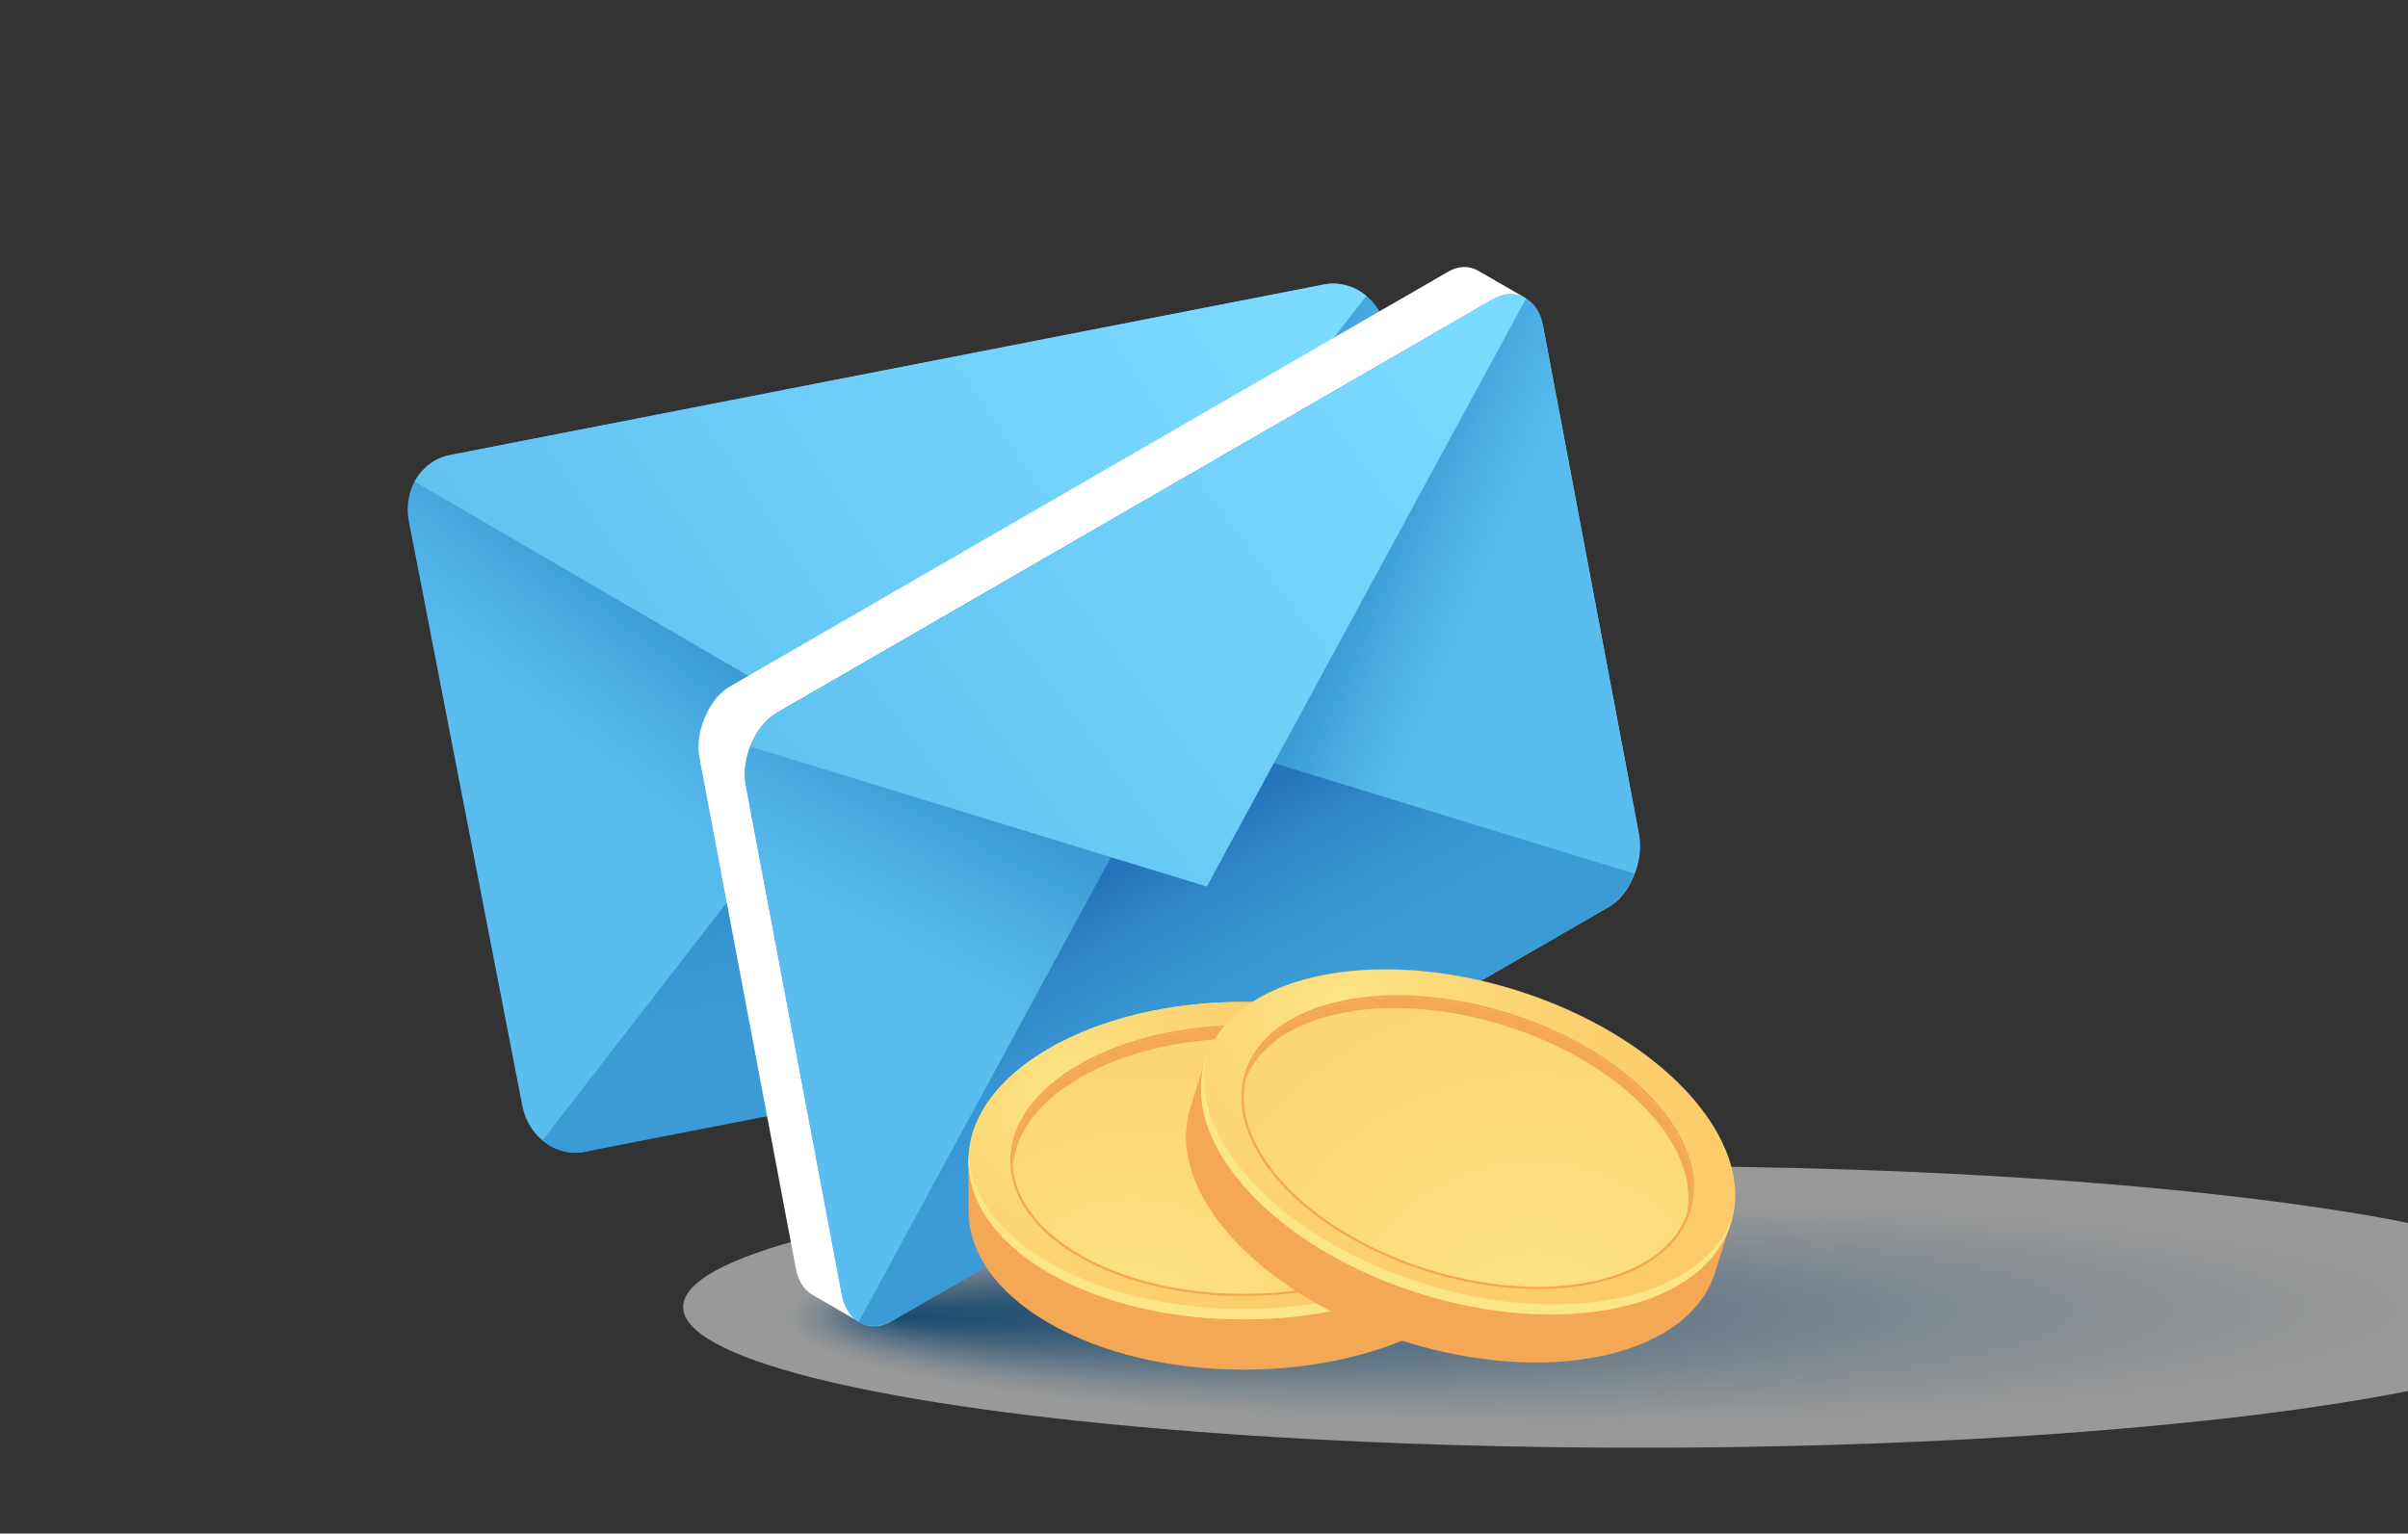 <?xml version="1.0" encoding="utf-8"?>
<!-- Generator: Adobe Illustrator 23.0.3, SVG Export Plug-In . SVG Version: 6.00 Build 0)  -->
<svg version="1.0" id="Ñëîé_1" xmlns="http://www.w3.org/2000/svg" xmlns:xlink="http://www.w3.org/1999/xlink" x="0px" y="0px"
	 viewBox="0 0 450.94 287.26" style="enable-background:new 0 0 450.94 287.26;" xml:space="preserve">
<rect x="0" y="0" width="450.94" height="287.26" fill="#333333" stroke="none"/>
<style type="text/css">
	.st0{opacity:0.5;}
	.st1{clip-path:url(#SVGID_2_);fill:#FFFFFF;}
	.st2{clip-path:url(#SVGID_2_);fill:#FEFFFF;}
	.st3{clip-path:url(#SVGID_2_);fill:#FEFEFF;}
	.st4{clip-path:url(#SVGID_2_);fill:#FDFEFE;}
	.st5{clip-path:url(#SVGID_2_);fill:#FCFDFE;}
	.st6{clip-path:url(#SVGID_2_);fill:#FBFDFE;}
	.st7{clip-path:url(#SVGID_2_);fill:#FBFCFE;}
	.st8{clip-path:url(#SVGID_2_);fill:#FAFCFE;}
	.st9{clip-path:url(#SVGID_2_);fill:#FAFCFD;}
	.st10{clip-path:url(#SVGID_2_);fill:#F9FBFD;}
	.st11{clip-path:url(#SVGID_2_);fill:#F8FBFD;}
	.st12{clip-path:url(#SVGID_2_);fill:#F7FAFD;}
	.st13{clip-path:url(#SVGID_2_);fill:#F7FAFC;}
	.st14{clip-path:url(#SVGID_2_);fill:#F6FAFC;}
	.st15{clip-path:url(#SVGID_2_);fill:#F6F9FC;}
	.st16{clip-path:url(#SVGID_2_);fill:#F5F9FC;}
	.st17{clip-path:url(#SVGID_2_);fill:#F4F9FC;}
	.st18{clip-path:url(#SVGID_2_);fill:#F4F8FB;}
	.st19{clip-path:url(#SVGID_2_);fill:#F3F8FB;}
	.st20{clip-path:url(#SVGID_2_);fill:#F2F7FB;}
	.st21{clip-path:url(#SVGID_2_);fill:#F1F7FB;}
	.st22{clip-path:url(#SVGID_2_);fill:#F1F6FA;}
	.st23{clip-path:url(#SVGID_2_);fill:#F0F6FA;}
	.st24{clip-path:url(#SVGID_2_);fill:#EFF5FA;}
	.st25{clip-path:url(#SVGID_2_);fill:#EEF5FA;}
	.st26{clip-path:url(#SVGID_2_);fill:#EEF4F9;}
	.st27{clip-path:url(#SVGID_2_);fill:#EDF4F9;}
	.st28{clip-path:url(#SVGID_2_);fill:#ECF4F9;}
	.st29{clip-path:url(#SVGID_2_);fill:#ECF3F9;}
	.st30{clip-path:url(#SVGID_2_);fill:#EBF3F9;}
	.st31{clip-path:url(#SVGID_2_);fill:#EAF2F8;}
	.st32{clip-path:url(#SVGID_2_);fill:#E9F2F8;}
	.st33{clip-path:url(#SVGID_2_);fill:#E8F1F8;}
	.st34{clip-path:url(#SVGID_2_);fill:#E7F0F7;}
	.st35{clip-path:url(#SVGID_2_);fill:#E6F0F7;}
	.st36{clip-path:url(#SVGID_2_);fill:#E5EFF7;}
	.st37{clip-path:url(#SVGID_2_);fill:#E4EFF6;}
	.st38{clip-path:url(#SVGID_2_);fill:#E4EEF6;}
	.st39{clip-path:url(#SVGID_2_);fill:#E3EEF6;}
	.st40{clip-path:url(#SVGID_2_);fill:#E2EDF6;}
	.st41{clip-path:url(#SVGID_2_);fill:#E1EDF5;}
	.st42{clip-path:url(#SVGID_2_);fill:#E1ECF5;}
	.st43{clip-path:url(#SVGID_2_);fill:#E0ECF5;}
	.st44{clip-path:url(#SVGID_2_);fill:#DFECF5;}
	.st45{clip-path:url(#SVGID_2_);fill:#DEEBF5;}
	.st46{clip-path:url(#SVGID_2_);fill:#DEEBF4;}
	.st47{clip-path:url(#SVGID_2_);fill:#DDEAF4;}
	.st48{clip-path:url(#SVGID_2_);fill:#DCEAF4;}
	.st49{clip-path:url(#SVGID_2_);fill:#DBE9F4;}
	.st50{clip-path:url(#SVGID_2_);fill:#DBE9F3;}
	.st51{clip-path:url(#SVGID_2_);fill:#DAE8F3;}
	.st52{clip-path:url(#SVGID_2_);fill:#D9E8F3;}
	.st53{clip-path:url(#SVGID_2_);fill:#D8E7F3;}
	.st54{clip-path:url(#SVGID_2_);fill:#D7E7F2;}
	.st55{clip-path:url(#SVGID_2_);fill:#D7E6F2;}
	.st56{clip-path:url(#SVGID_2_);fill:#D6E6F2;}
	.st57{clip-path:url(#SVGID_2_);fill:#D5E5F1;}
	.st58{clip-path:url(#SVGID_2_);fill:#D4E5F1;}
	.st59{clip-path:url(#SVGID_2_);fill:#D3E4F1;}
	.st60{clip-path:url(#SVGID_2_);fill:#D2E4F1;}
	.st61{clip-path:url(#SVGID_2_);fill:#D2E3F0;}
	.st62{clip-path:url(#SVGID_2_);fill:#D1E3F0;}
	.st63{clip-path:url(#SVGID_2_);fill:#D0E2F0;}
	.st64{clip-path:url(#SVGID_2_);fill:#CFE2F0;}
	.st65{clip-path:url(#SVGID_2_);fill:#CEE1EF;}
	.st66{clip-path:url(#SVGID_2_);fill:#CDE1EF;}
	.st67{clip-path:url(#SVGID_2_);fill:#CCE0EF;}
	.st68{clip-path:url(#SVGID_2_);fill:#CBDFEE;}
	.st69{clip-path:url(#SVGID_2_);fill:#CADEEE;}
	.st70{clip-path:url(#SVGID_2_);fill:#C9DEEE;}
	.st71{clip-path:url(#SVGID_2_);fill:#C8DDED;}
	.st72{clip-path:url(#SVGID_2_);fill:#C7DDED;}
	.st73{clip-path:url(#SVGID_2_);fill:#C6DCED;}
	.st74{clip-path:url(#SVGID_2_);fill:#C5DCEC;}
	.st75{clip-path:url(#SVGID_2_);fill:#C4DBEC;}
	.st76{clip-path:url(#SVGID_2_);fill:#C3DAEC;}
	.st77{clip-path:url(#SVGID_2_);fill:#C2DAEC;}
	.st78{clip-path:url(#SVGID_2_);fill:#C1D9EB;}
	.st79{clip-path:url(#SVGID_2_);fill:#C0D8EB;}
	.st80{clip-path:url(#SVGID_2_);fill:#BFD8EA;}
	.st81{clip-path:url(#SVGID_2_);fill:#BED7EA;}
	.st82{clip-path:url(#SVGID_2_);fill:#BDD6EA;}
	.st83{clip-path:url(#SVGID_2_);fill:#BCD6E9;}
	.st84{clip-path:url(#SVGID_2_);fill:#BBD5E9;}
	.st85{clip-path:url(#SVGID_2_);fill:#BAD5E9;}
	.st86{clip-path:url(#SVGID_2_);fill:#B9D4E8;}
	.st87{clip-path:url(#SVGID_2_);fill:#B8D3E8;}
	.st88{clip-path:url(#SVGID_2_);fill:#B7D3E8;}
	.st89{clip-path:url(#SVGID_2_);fill:#B6D2E7;}
	.st90{clip-path:url(#SVGID_2_);fill:#B5D2E7;}
	.st91{clip-path:url(#SVGID_2_);fill:#B4D1E7;}
	.st92{clip-path:url(#SVGID_2_);fill:#B3D0E7;}
	.st93{clip-path:url(#SVGID_2_);fill:#B2D0E6;}
	.st94{clip-path:url(#SVGID_2_);fill:#B1CFE6;}
	.st95{clip-path:url(#SVGID_2_);fill:#B0CFE6;}
	.st96{clip-path:url(#SVGID_2_);fill:#AFCEE5;}
	.st97{clip-path:url(#SVGID_2_);fill:#AECDE5;}
	.st98{clip-path:url(#SVGID_2_);fill:#ADCDE5;}
	.st99{clip-path:url(#SVGID_2_);fill:#ACCCE4;}
	.st100{clip-path:url(#SVGID_2_);fill:#ABCBE4;}
	.st101{clip-path:url(#SVGID_2_);fill:#AACBE4;}
	.st102{clip-path:url(#SVGID_2_);fill:#A9CAE3;}
	.st103{clip-path:url(#SVGID_2_);fill:#A8CAE3;}
	.st104{clip-path:url(#SVGID_2_);fill:#A6C9E3;}
	.st105{clip-path:url(#SVGID_2_);fill:#A5C8E2;}
	.st106{clip-path:url(#SVGID_2_);fill:#A4C8E2;}
	.st107{clip-path:url(#SVGID_2_);fill:#A3C7E2;}
	.st108{clip-path:url(#SVGID_2_);fill:#A2C6E1;}
	.st109{clip-path:url(#SVGID_2_);fill:#A1C6E1;}
	.st110{clip-path:url(#SVGID_2_);fill:#A0C5E0;}
	.st111{clip-path:url(#SVGID_2_);fill:#9FC4E0;}
	.st112{clip-path:url(#SVGID_2_);fill:#9EC4E0;}
	.st113{clip-path:url(#SVGID_2_);fill:#9DC3DF;}
	.st114{clip-path:url(#SVGID_2_);fill:#9CC2DF;}
	.st115{clip-path:url(#SVGID_2_);fill:#9BC2DF;}
	.st116{clip-path:url(#SVGID_2_);fill:#9AC1DE;}
	.st117{clip-path:url(#SVGID_2_);fill:#98C0DE;}
	.st118{clip-path:url(#SVGID_2_);fill:#97C0DE;}
	.st119{clip-path:url(#SVGID_2_);fill:#96BFDD;}
	.st120{clip-path:url(#SVGID_2_);fill:#95BEDD;}
	.st121{clip-path:url(#SVGID_2_);fill:#94BEDD;}
	.st122{clip-path:url(#SVGID_2_);fill:#93BDDC;}
	.st123{clip-path:url(#SVGID_2_);fill:#92BCDC;}
	.st124{clip-path:url(#SVGID_2_);fill:#91BBDB;}
	.st125{clip-path:url(#SVGID_2_);fill:#8FBBDB;}
	.st126{clip-path:url(#SVGID_2_);fill:#8EBADB;}
	.st127{clip-path:url(#SVGID_2_);fill:#8DB9DA;}
	.st128{clip-path:url(#SVGID_2_);fill:#8CB9DA;}
	.st129{clip-path:url(#SVGID_2_);fill:#8BB8DA;}
	.st130{clip-path:url(#SVGID_2_);fill:#8AB7D9;}
	.st131{clip-path:url(#SVGID_2_);fill:#88B7D9;}
	.st132{clip-path:url(#SVGID_2_);fill:#87B6D9;}
	.st133{clip-path:url(#SVGID_2_);fill:#86B5D8;}
	.st134{clip-path:url(#SVGID_2_);fill:#85B4D8;}
	.st135{clip-path:url(#SVGID_2_);fill:#84B4D7;}
	.st136{clip-path:url(#SVGID_2_);fill:#83B3D7;}
	.st137{clip-path:url(#SVGID_2_);fill:#81B2D7;}
	.st138{clip-path:url(#SVGID_2_);fill:#80B1D6;}
	.st139{clip-path:url(#SVGID_2_);fill:#7FB1D6;}
	.st140{clip-path:url(#SVGID_2_);fill:#7EB0D5;}
	.st141{clip-path:url(#SVGID_2_);fill:#7DAFD5;}
	.st142{clip-path:url(#SVGID_2_);fill:#7BAFD5;}
	.st143{clip-path:url(#SVGID_2_);fill:#7AAED4;}
	.st144{clip-path:url(#SVGID_2_);fill:#79ADD4;}
	.st145{clip-path:url(#SVGID_2_);fill:#78ACD4;}
	.st146{clip-path:url(#SVGID_2_);fill:#77ACD3;}
	.st147{clip-path:url(#SVGID_2_);fill:#75ABD3;}
	.st148{clip-path:url(#SVGID_2_);fill:#74AAD2;}
	.st149{clip-path:url(#SVGID_2_);fill:#73A9D2;}
	.st150{clip-path:url(#SVGID_2_);fill:#72A9D2;}
	.st151{clip-path:url(#SVGID_2_);fill:#70A8D1;}
	.st152{clip-path:url(#SVGID_2_);fill:#6FA7D1;}
	.st153{clip-path:url(#SVGID_2_);fill:#6EA6D0;}
	.st154{clip-path:url(#SVGID_2_);fill:#6DA6D0;}
	.st155{clip-path:url(#SVGID_2_);fill:#6CA5D0;}
	.st156{clip-path:url(#SVGID_2_);fill:#6AA4CF;}
	.st157{clip-path:url(#SVGID_2_);fill:#69A3CF;}
	.st158{clip-path:url(#SVGID_2_);fill:#68A2CE;}
	.st159{clip-path:url(#SVGID_2_);fill:#66A2CE;}
	.st160{clip-path:url(#SVGID_2_);fill:#65A1CE;}
	.st161{clip-path:url(#SVGID_2_);fill:#64A0CD;}
	.st162{clip-path:url(#SVGID_2_);fill:#639FCD;}
	.st163{clip-path:url(#SVGID_2_);fill:#619FCC;}
	.st164{clip-path:url(#SVGID_2_);fill:#609ECC;}
	.st165{clip-path:url(#SVGID_2_);fill:#5F9DCB;}
	.st166{clip-path:url(#SVGID_2_);fill:#5E9CCB;}
	.st167{clip-path:url(#SVGID_2_);fill:#5C9BCB;}
	.st168{clip-path:url(#SVGID_2_);fill:#5B9BCA;}
	.st169{clip-path:url(#SVGID_2_);fill:#5A9ACA;}
	.st170{clip-path:url(#SVGID_2_);fill:#5899C9;}
	.st171{clip-path:url(#SVGID_2_);fill:#5798C9;}
	.st172{clip-path:url(#SVGID_2_);fill:#5697C9;}
	.st173{clip-path:url(#SVGID_2_);fill:#5497C8;}
	.st174{clip-path:url(#SVGID_2_);fill:#5396C8;}
	.st175{clip-path:url(#SVGID_2_);fill:#5295C7;}
	.st176{clip-path:url(#SVGID_2_);fill:#5094C7;}
	.st177{clip-path:url(#SVGID_2_);fill:#4F93C6;}
	.st178{clip-path:url(#SVGID_2_);fill:#4E93C6;}
	.st179{clip-path:url(#SVGID_2_);fill:#4D92C6;}
	.st180{clip-path:url(#SVGID_2_);fill:#4B91C5;}
	.st181{clip-path:url(#SVGID_2_);fill:#4A90C5;}
	.st182{clip-path:url(#SVGID_2_);fill:#498FC4;}
	.st183{clip-path:url(#SVGID_2_);fill:#478FC4;}
	.st184{clip-path:url(#SVGID_2_);fill:#468EC3;}
	.st185{clip-path:url(#SVGID_2_);fill:#448DC3;}
	.st186{clip-path:url(#SVGID_2_);fill:#438CC3;}
	.st187{clip-path:url(#SVGID_2_);fill:#428BC2;}
	.st188{clip-path:url(#SVGID_2_);fill:#408AC2;}
	.st189{clip-path:url(#SVGID_2_);fill:#3F8AC1;}
	.st190{clip-path:url(#SVGID_2_);fill:#3E89C1;}
	.st191{clip-path:url(#SVGID_2_);fill:#3C88C0;}
	.st192{clip-path:url(#SVGID_2_);fill:#3B87C0;}
	.st193{clip-path:url(#SVGID_2_);fill:#3A86C0;}
	.st194{clip-path:url(#SVGID_2_);fill:#3885BF;}
	.st195{clip-path:url(#SVGID_2_);fill:#3785BF;}
	.st196{clip-path:url(#SVGID_2_);fill:#3584BE;}
	.st197{clip-path:url(#SVGID_2_);fill:#3483BE;}
	.st198{clip-path:url(#SVGID_2_);fill:#3382BD;}
	.st199{clip-path:url(#SVGID_2_);fill:#3181BD;}
	.st200{clip-path:url(#SVGID_2_);fill:#3080BC;}
	.st201{clip-path:url(#SVGID_2_);fill:#2E7FBC;}
	.st202{clip-path:url(#SVGID_2_);fill:#2D7FBB;}
	.st203{clip-path:url(#SVGID_2_);fill:#2C7EBB;}
	.st204{clip-path:url(#SVGID_2_);fill:#2A7DBB;}
	.st205{clip-path:url(#SVGID_2_);fill:#297CBA;}
	.st206{clip-path:url(#SVGID_2_);fill:#277BBA;}
	.st207{clip-path:url(#SVGID_2_);fill:#267AB9;}
	.st208{clip-path:url(#SVGID_2_);fill:#2579B9;}
	.st209{clip-path:url(#SVGID_2_);fill:#2378B8;}
	.st210{clip-path:url(#SVGID_2_);fill:#2278B8;}
	.st211{clip-path:url(#SVGID_2_);fill:#2077B7;}
	.st212{clip-path:url(#SVGID_2_);fill:#1F76B7;}
	.st213{clip-path:url(#SVGID_2_);fill:#1D75B6;}
	.st214{clip-path:url(#SVGID_2_);fill:#1C74B6;}
	.st215{clip-path:url(#SVGID_2_);fill:#1A73B6;}
	.st216{clip-path:url(#SVGID_2_);fill:#1972B5;}
	.st217{clip-path:url(#SVGID_2_);fill:#1871B5;}
	.st218{clip-path:url(#SVGID_2_);fill:#1671B4;}
	.st219{clip-path:url(#SVGID_2_);fill:#1570B4;}
	.st220{clip-path:url(#SVGID_2_);fill:#136FB3;}
	.st221{clip-path:url(#SVGID_2_);fill:#126EB3;}
	.st222{clip-path:url(#SVGID_2_);fill:#106DB2;}
	.st223{clip-path:url(#SVGID_2_);fill:#0F6CB2;}
	.st224{clip-path:url(#SVGID_2_);fill:#0D6BB1;}
	.st225{clip-path:url(#SVGID_2_);fill:#0C6AB1;}
	.st226{clip-path:url(#SVGID_2_);fill:#0A69B0;}
	.st227{clip-path:url(#SVGID_2_);fill:#0968B0;}
	.st228{clip-path:url(#SVGID_2_);fill:#0768AF;}
	.st229{clip-path:url(#SVGID_2_);fill:#0667AF;}
	.st230{clip-path:url(#SVGID_2_);fill:#0466AE;}
	.st231{clip-path:url(#SVGID_2_);fill:#0365AE;}
	.st232{clip-path:url(#SVGID_2_);fill:#0164AD;}
	.st233{clip-path:url(#SVGID_2_);fill:#0063AD;}
	.st234{fill:url(#SVGID_3_);}
	.st235{fill:url(#SVGID_4_);}
	.st236{fill:url(#SVGID_5_);}
	.st237{fill:url(#SVGID_6_);}
	.st238{fill:#FFFFFF;}
	.st239{fill:url(#SVGID_7_);}
	.st240{fill:url(#SVGID_8_);}
	.st241{fill:url(#SVGID_9_);}
	.st242{fill:url(#SVGID_10_);}
	.st243{fill:url(#SVGID_11_);}
	.st244{fill:#F4A856;}
	.st245{fill:#FCCC6B;}
	.st246{fill:url(#SVGID_12_);}
	.st247{fill:url(#SVGID_13_);}
	.st248{fill:#FCE586;}
	.st249{fill:url(#SVGID_14_);}
	.st250{fill:url(#SVGID_15_);}
</style>
<g class="st0">
	<g>
		<defs>
			<ellipse id="SVGID_1_" cx="307.19" cy="244.81" rx="179.26" ry="26.37"/>
		</defs>
		<clipPath id="SVGID_2_">
			<use xlink:href="#SVGID_1_"  style="overflow:visible;"/>
		</clipPath>
		<rect x="127.93" y="218.44" class="st1" width="358.52" height="52.73"/>
		
			<ellipse transform="matrix(1 -5.640906e-03 5.640906e-03 1 -1.382 1.734)" class="st1" cx="306.76" cy="245.91" rx="160.5" ry="21.55"/>
		
			<ellipse transform="matrix(1 -5.641047e-03 5.641047e-03 1 -1.382 1.731)" class="st1" cx="306.21" cy="245.91" rx="159.87" ry="21.46"/>
		
			<ellipse transform="matrix(1 -5.640958e-03 5.640958e-03 1 -1.382 1.728)" class="st1" cx="305.67" cy="245.91" rx="159.24" ry="21.38"/>
		
			<ellipse transform="matrix(1 -5.641083e-03 5.641083e-03 1 -1.382 1.725)" class="st1" cx="305.12" cy="245.92" rx="158.61" ry="21.29"/>
		
			<ellipse transform="matrix(1 -5.640994e-03 5.640994e-03 1 -1.382 1.722)" class="st2" cx="304.57" cy="245.92" rx="157.98" ry="21.21"/>
		
			<ellipse transform="matrix(1 -5.641057e-03 5.641057e-03 1 -1.382 1.719)" class="st2" cx="304.02" cy="245.92" rx="157.35" ry="21.13"/>
		
			<ellipse transform="matrix(1 -5.640793e-03 5.640793e-03 1 -1.382 1.716)" class="st3" cx="303.47" cy="245.93" rx="156.72" ry="21.04"/>
		
			<ellipse transform="matrix(1 -5.641093e-03 5.641093e-03 1 -1.383 1.713)" class="st3" cx="302.92" cy="245.93" rx="156.09" ry="20.96"/>
		
			<ellipse transform="matrix(1 -5.641328e-03 5.641328e-03 1 -1.383 1.71)" class="st3" cx="302.37" cy="245.93" rx="155.47" ry="20.87"/>
		
			<ellipse transform="matrix(1 -5.641157e-03 5.641157e-03 1 -1.383 1.706)" class="st4" cx="301.82" cy="245.93" rx="154.84" ry="20.79"/>
		
			<ellipse transform="matrix(1 -5.641296e-03 5.641296e-03 1 -1.383 1.704)" class="st4" cx="301.27" cy="245.94" rx="154.21" ry="20.7"/>
		
			<ellipse transform="matrix(1 -5.641105e-03 5.641105e-03 1 -1.383 1.7)" class="st4" cx="300.72" cy="245.94" rx="153.58" ry="20.62"/>
		
			<ellipse transform="matrix(1 -5.641342e-03 5.641342e-03 1 -1.383 1.697)" class="st5" cx="300.17" cy="245.94" rx="152.95" ry="20.53"/>
		
			<ellipse transform="matrix(1 -5.641159e-03 5.641159e-03 1 -1.383 1.694)" class="st5" cx="299.62" cy="245.95" rx="152.32" ry="20.45"/>
		
			<ellipse transform="matrix(1 -5.641309e-03 5.641309e-03 1 -1.383 1.691)" class="st5" cx="299.07" cy="245.95" rx="151.69" ry="20.36"/>
		
			<ellipse transform="matrix(1 -5.641114e-03 5.641114e-03 1 -1.383 1.688)" class="st6" cx="298.52" cy="245.95" rx="151.06" ry="20.28"/>
		
			<ellipse transform="matrix(1 -5.641358e-03 5.641358e-03 1 -1.383 1.685)" class="st7" cx="297.97" cy="245.95" rx="150.43" ry="20.2"/>
		
			<ellipse transform="matrix(1 -5.640832e-03 5.640832e-03 1 -1.383 1.682)" class="st8" cx="297.42" cy="245.96" rx="149.8" ry="20.11"/>
		
			<ellipse transform="matrix(1 -5.641152e-03 5.641152e-03 1 -1.383 1.679)" class="st9" cx="296.87" cy="245.96" rx="149.17" ry="20.03"/>
		
			<ellipse transform="matrix(1 -5.640783e-03 5.640783e-03 1 -1.383 1.675)" class="st9" cx="296.32" cy="245.96" rx="148.54" ry="19.94"/>
		
			<ellipse transform="matrix(1 -5.640956e-03 5.640956e-03 1 -1.383 1.672)" class="st10" cx="295.77" cy="245.96" rx="147.91" ry="19.86"/>
		
			<ellipse transform="matrix(1 -5.641183e-03 5.641183e-03 1 -1.383 1.669)" class="st10" cx="295.22" cy="245.97" rx="147.28" ry="19.77"/>
		
			<ellipse transform="matrix(1 -5.640991e-03 5.640991e-03 1 -1.383 1.666)" class="st11" cx="294.67" cy="245.97" rx="146.65" ry="19.69"/>
		
			<ellipse transform="matrix(1 -5.641224e-03 5.641224e-03 1 -1.383 1.663)" class="st11" cx="294.12" cy="245.97" rx="146.02" ry="19.6"/>
		
			<ellipse transform="matrix(1 -5.640952e-03 5.640952e-03 1 -1.383 1.66)" class="st12" cx="293.57" cy="245.98" rx="145.39" ry="19.52"/>
		
			<ellipse transform="matrix(1 -5.641195e-03 5.641195e-03 1 -1.383 1.657)" class="st13" cx="293.03" cy="245.98" rx="144.77" ry="19.44"/>
		
			<ellipse transform="matrix(1 -5.641000e-03 5.641000e-03 1 -1.383 1.654)" class="st13" cx="292.48" cy="245.98" rx="144.14" ry="19.35"/>
		
			<ellipse transform="matrix(1 -5.641247e-03 5.641247e-03 1 -1.383 1.651)" class="st14" cx="291.93" cy="245.98" rx="143.51" ry="19.27"/>
		
			<ellipse transform="matrix(1 -5.640872e-03 5.640872e-03 1 -1.383 1.647)" class="st15" cx="291.38" cy="245.99" rx="142.88" ry="19.18"/>
		
			<ellipse transform="matrix(1 -5.641211e-03 5.641211e-03 1 -1.383 1.645)" class="st16" cx="290.83" cy="245.99" rx="142.25" ry="19.1"/>
		
			<ellipse transform="matrix(1 -5.640829e-03 5.640829e-03 1 -1.383 1.641)" class="st17" cx="290.28" cy="245.99" rx="141.62" ry="19.01"/>
		
			<ellipse transform="matrix(1 -5.641249e-03 5.641249e-03 1 -1.383 1.638)" class="st18" cx="289.73" cy="246" rx="140.99" ry="18.93"/>
		
			<ellipse transform="matrix(1 -5.640879e-03 5.640879e-03 1 -1.383 1.635)" class="st19" cx="289.18" cy="246" rx="140.36" ry="18.84"/>
		
			<ellipse transform="matrix(1 -5.641312e-03 5.641312e-03 1 -1.383 1.632)" class="st19" cx="288.63" cy="246" rx="139.73" ry="18.76"/>
		
			<ellipse transform="matrix(1 -5.640841e-03 5.640841e-03 1 -1.383 1.629)" class="st20" cx="288.08" cy="246" rx="139.1" ry="18.67"/>
		
			<ellipse transform="matrix(1 -5.641266e-03 5.641266e-03 1 -1.383 1.626)" class="st20" cx="287.53" cy="246.01" rx="138.47" ry="18.59"/>
		
			<ellipse transform="matrix(1 -5.641443e-03 5.641443e-03 1 -1.383 1.623)" class="st21" cx="286.98" cy="246.01" rx="137.84" ry="18.51"/>
		
			<ellipse transform="matrix(1 -5.641237e-03 5.641237e-03 1 -1.383 1.62)" class="st22" cx="286.43" cy="246.01" rx="137.21" ry="18.42"/>
		
			<ellipse transform="matrix(1 -5.641497e-03 5.641497e-03 1 -1.383 1.617)" class="st23" cx="285.88" cy="246.02" rx="136.58" ry="18.34"/>
		
			<ellipse transform="matrix(1 -5.640826e-03 5.640826e-03 1 -1.383 1.613)" class="st24" cx="285.33" cy="246.02" rx="135.95" ry="18.25"/>
		
			<ellipse transform="matrix(1 -5.641272e-03 5.641272e-03 1 -1.383 1.61)" class="st24" cx="284.78" cy="246.02" rx="135.32" ry="18.17"/>
		
			<ellipse transform="matrix(1 -5.640876e-03 5.640876e-03 1 -1.383 1.607)" class="st25" cx="284.23" cy="246.02" rx="134.69" ry="18.08"/>
		
			<ellipse transform="matrix(1 -5.641328e-03 5.641328e-03 1 -1.383 1.604)" class="st26" cx="283.68" cy="246.03" rx="134.07" ry="18"/>
		
			<ellipse transform="matrix(1 -5.640832e-03 5.640832e-03 1 -1.383 1.601)" class="st27" cx="283.13" cy="246.03" rx="133.44" ry="17.91"/>
		
			<ellipse transform="matrix(1 -5.641287e-03 5.641287e-03 1 -1.383 1.598)" class="st28" cx="282.58" cy="246.03" rx="132.81" ry="17.83"/>
		
			<ellipse transform="matrix(1 -5.640893e-03 5.640893e-03 1 -1.383 1.595)" class="st29" cx="282.03" cy="246.03" rx="132.18" ry="17.75"/>
		
			<ellipse transform="matrix(1 -5.641344e-03 5.641344e-03 1 -1.383 1.592)" class="st30" cx="281.48" cy="246.04" rx="131.55" ry="17.66"/>
		
			<ellipse transform="matrix(1 -5.640937e-03 5.640937e-03 1 -1.383 1.589)" class="st31" cx="280.93" cy="246.04" rx="130.92" ry="17.58"/>
		
			<ellipse transform="matrix(1 -5.641111e-03 5.641111e-03 1 -1.383 1.586)" class="st31" cx="280.38" cy="246.04" rx="130.29" ry="17.49"/>
		
			<ellipse transform="matrix(1 -5.641479e-03 5.641479e-03 1 -1.384 1.583)" class="st32" cx="279.84" cy="246.05" rx="129.66" ry="17.41"/>
		
			<ellipse transform="matrix(1 -5.640964e-03 5.640964e-03 1 -1.383 1.579)" class="st33" cx="279.29" cy="246.05" rx="129.03" ry="17.32"/>
		
			<ellipse transform="matrix(1 -5.641340e-03 5.641340e-03 1 -1.384 1.576)" class="st33" cx="278.74" cy="246.05" rx="128.4" ry="17.24"/>
		
			<ellipse transform="matrix(1 -5.641030e-03 5.641030e-03 1 -1.384 1.573)" class="st34" cx="278.19" cy="246.05" rx="127.77" ry="17.15"/>
		
			<ellipse transform="matrix(1 -5.641301e-03 5.641301e-03 1 -1.384 1.57)" class="st35" cx="277.64" cy="246.06" rx="127.14" ry="17.07"/>
		
			<ellipse transform="matrix(1 -5.640978e-03 5.640978e-03 1 -1.384 1.567)" class="st35" cx="277.09" cy="246.06" rx="126.51" ry="16.98"/>
		
			<ellipse transform="matrix(1 -5.641357e-03 5.641357e-03 1 -1.384 1.564)" class="st36" cx="276.54" cy="246.06" rx="125.88" ry="16.9"/>
		
			<ellipse transform="matrix(1 -5.640931e-03 5.640931e-03 1 -1.384 1.561)" class="st37" cx="275.99" cy="246.07" rx="125.25" ry="16.82"/>
		
			<ellipse transform="matrix(1 -5.641417e-03 5.641417e-03 1 -1.384 1.558)" class="st38" cx="275.44" cy="246.07" rx="124.62" ry="16.73"/>
		<path class="st39" d="M398.88,245.37c0.05,9.19-55.42,16.96-123.9,17.35c-68.48,0.39-124.03-6.75-124.09-15.95
			c-0.05-9.19,55.42-16.96,123.9-17.35C343.27,229.04,398.83,236.18,398.88,245.37z"/>
		
			<ellipse transform="matrix(1 -5.640965e-03 5.640965e-03 1 -1.384 1.552)" class="st40" cx="274.34" cy="246.07" rx="123.37" ry="16.56"/>
		
			<ellipse transform="matrix(1 -5.640735e-03 5.640735e-03 1 -1.384 1.548)" class="st41" cx="273.79" cy="246.08" rx="122.74" ry="16.48"/>
		
			<ellipse transform="matrix(1 -5.641022e-03 5.641022e-03 1 -1.384 1.545)" class="st42" cx="273.24" cy="246.08" rx="122.11" ry="16.39"/>
		
			<ellipse transform="matrix(1 -5.640788e-03 5.640788e-03 1 -1.384 1.542)" class="st43" cx="272.69" cy="246.08" rx="121.48" ry="16.31"/>
		
			<ellipse transform="matrix(1 -5.640986e-03 5.640986e-03 1 -1.384 1.539)" class="st44" cx="272.14" cy="246.08" rx="120.85" ry="16.22"/>
		
			<ellipse transform="matrix(1 -5.641375e-03 5.641375e-03 1 -1.384 1.536)" class="st45" cx="271.59" cy="246.09" rx="120.22" ry="16.14"/>
		
			<ellipse transform="matrix(1 -5.641033e-03 5.641033e-03 1 -1.384 1.533)" class="st46" cx="271.04" cy="246.09" rx="119.59" ry="16.06"/>
		
			<ellipse transform="matrix(1 -5.641440e-03 5.641440e-03 1 -1.384 1.53)" class="st47" cx="270.49" cy="246.09" rx="118.96" ry="15.97"/>
		
			<ellipse transform="matrix(1 -5.640989e-03 5.640989e-03 1 -1.384 1.527)" class="st48" cx="269.94" cy="246.1" rx="118.33" ry="15.89"/>
		
			<ellipse transform="matrix(1 -5.641395e-03 5.641395e-03 1 -1.384 1.524)" class="st49" cx="269.39" cy="246.1" rx="117.7" ry="15.8"/>
		
			<ellipse transform="matrix(1 -5.641046e-03 5.641046e-03 1 -1.384 1.52)" class="st50" cx="268.84" cy="246.1" rx="117.07" ry="15.72"/>
		
			<ellipse transform="matrix(1 -5.641253e-03 5.641253e-03 1 -1.384 1.517)" class="st51" cx="268.29" cy="246.1" rx="116.44" ry="15.63"/>
		
			<ellipse transform="matrix(1 -5.641106e-03 5.641106e-03 1 -1.384 1.514)" class="st52" cx="267.74" cy="246.11" rx="115.81" ry="15.55"/>
		
			<ellipse transform="matrix(1 -5.641197e-03 5.641197e-03 1 -1.384 1.511)" class="st53" cx="267.19" cy="246.11" rx="115.18" ry="15.46"/>
		
			<ellipse transform="matrix(1 -5.640953e-03 5.640953e-03 1 -1.384 1.508)" class="st54" cx="266.65" cy="246.11" rx="114.55" ry="15.38"/>
		
			<ellipse transform="matrix(1 -5.641257e-03 5.641257e-03 1 -1.384 1.505)" class="st55" cx="266.1" cy="246.12" rx="113.92" ry="15.29"/>
		
			<ellipse transform="matrix(1 -5.641011e-03 5.641011e-03 1 -1.384 1.502)" class="st56" cx="265.55" cy="246.12" rx="113.29" ry="15.21"/>
		
			<ellipse transform="matrix(1 -5.641322e-03 5.641322e-03 1 -1.384 1.499)" class="st57" cx="265" cy="246.12" rx="112.67" ry="15.13"/>
		
			<ellipse transform="matrix(1 -5.640737e-03 5.640737e-03 1 -1.384 1.496)" class="st58" cx="264.45" cy="246.12" rx="112.04" ry="15.04"/>
		
			<ellipse transform="matrix(1 -5.641049e-03 5.641049e-03 1 -1.384 1.493)" class="st59" cx="263.9" cy="246.13" rx="111.41" ry="14.96"/>
		
			<ellipse transform="matrix(1 -5.641486e-03 5.641486e-03 1 -1.384 1.49)" class="st60" cx="263.35" cy="246.13" rx="110.78" ry="14.87"/>
		
			<ellipse transform="matrix(1 -5.641110e-03 5.641110e-03 1 -1.384 1.486)" class="st61" cx="262.8" cy="246.13" rx="110.15" ry="14.79"/>
		
			<ellipse transform="matrix(1 -5.641321e-03 5.641321e-03 1 -1.384 1.483)" class="st62" cx="262.25" cy="246.14" rx="109.52" ry="14.7"/>
		
			<ellipse transform="matrix(1 -5.640829e-03 5.640829e-03 1 -1.384 1.48)" class="st63" cx="261.7" cy="246.14" rx="108.89" ry="14.62"/>
		
			<ellipse transform="matrix(1 -5.641038e-03 5.641038e-03 1 -1.384 1.477)" class="st64" cx="261.15" cy="246.14" rx="108.26" ry="14.53"/>
		
			<ellipse transform="matrix(1 -5.640892e-03 5.640892e-03 1 -1.384 1.474)" class="st65" cx="260.6" cy="246.14" rx="107.63" ry="14.45"/>
		
			<ellipse transform="matrix(1 -5.641105e-03 5.641105e-03 1 -1.384 1.471)" class="st66" cx="260.05" cy="246.15" rx="107" ry="14.37"/>
		
			<ellipse transform="matrix(1 -5.640958e-03 5.640958e-03 1 -1.384 1.468)" class="st67" cx="259.5" cy="246.15" rx="106.37" ry="14.28"/>
		
			<ellipse transform="matrix(1 -5.641050e-03 5.641050e-03 1 -1.384 1.465)" class="st68" cx="258.95" cy="246.15" rx="105.74" ry="14.2"/>
		
			<ellipse transform="matrix(1 -5.640912e-03 5.640912e-03 1 -1.384 1.462)" class="st68" cx="258.4" cy="246.15" rx="105.11" ry="14.11"/>
		
			<ellipse transform="matrix(1 -5.641120e-03 5.641120e-03 1 -1.385 1.458)" class="st69" cx="257.85" cy="246.16" rx="104.48" ry="14.03"/>
		
			<ellipse transform="matrix(1 -5.640969e-03 5.640969e-03 1 -1.385 1.455)" class="st70" cx="257.3" cy="246.16" rx="103.85" ry="13.94"/>
		
			<ellipse transform="matrix(1 -5.641188e-03 5.641188e-03 1 -1.385 1.452)" class="st71" cx="256.75" cy="246.16" rx="103.22" ry="13.86"/>
		
			<ellipse transform="matrix(1 -5.641277e-03 5.641277e-03 1 -1.385 1.449)" class="st72" cx="256.2" cy="246.17" rx="102.59" ry="13.77"/>
		
			<ellipse transform="matrix(1 -5.641134e-03 5.641134e-03 1 -1.385 1.446)" class="st73" cx="255.65" cy="246.17" rx="101.97" ry="13.69"/>
		
			<ellipse transform="matrix(1 -5.641358e-03 5.641358e-03 1 -1.385 1.443)" class="st74" cx="255.1" cy="246.17" rx="101.34" ry="13.6"/>
		
			<ellipse transform="matrix(1 -5.641216e-03 5.641216e-03 1 -1.385 1.44)" class="st75" cx="254.55" cy="246.17" rx="100.71" ry="13.52"/>
		
			<ellipse transform="matrix(1 -5.641044e-03 5.641044e-03 1 -1.385 1.437)" class="st76" cx="254" cy="246.18" rx="100.08" ry="13.44"/>
		
			<ellipse transform="matrix(1 -5.640899e-03 5.640899e-03 1 -1.385 1.434)" class="st77" cx="253.46" cy="246.18" rx="99.45" ry="13.35"/>
		
			<ellipse transform="matrix(1 -5.641128e-03 5.641128e-03 1 -1.385 1.431)" class="st78" cx="252.91" cy="246.18" rx="98.82" ry="13.27"/>
		
			<ellipse transform="matrix(1 -5.640964e-03 5.640964e-03 1 -1.385 1.427)" class="st78" cx="252.36" cy="246.19" rx="98.19" ry="13.18"/>
		
			<ellipse transform="matrix(1 -5.641186e-03 5.641186e-03 1 -1.385 1.424)" class="st79" cx="251.81" cy="246.19" rx="97.56" ry="13.1"/>
		
			<ellipse transform="matrix(1 -5.640646e-03 5.640646e-03 1 -1.385 1.421)" class="st80" cx="251.26" cy="246.19" rx="96.93" ry="13.01"/>
		
			<ellipse transform="matrix(1 -5.641144e-03 5.641144e-03 1 -1.385 1.418)" class="st81" cx="250.71" cy="246.19" rx="96.3" ry="12.93"/>
		<path class="st82" d="M345.83,245.66c0.04,7.09-42.76,13.09-95.6,13.38c-52.84,0.3-95.7-5.21-95.74-12.3
			c-0.04-7.09,42.76-13.09,95.6-13.38C302.92,233.05,345.79,238.56,345.83,245.66z"/>
		
			<ellipse transform="matrix(1 -5.641210e-03 5.641210e-03 1 -1.385 1.412)" class="st83" cx="249.61" cy="246.2" rx="95.04" ry="12.76"/>
		
			<ellipse transform="matrix(1 -5.640786e-03 5.640786e-03 1 -1.385 1.409)" class="st84" cx="249.06" cy="246.2" rx="94.41" ry="12.68"/>
		
			<ellipse transform="matrix(1 -5.641175e-03 5.641175e-03 1 -1.385 1.406)" class="st85" cx="248.51" cy="246.21" rx="93.78" ry="12.59"/>
		
			<ellipse transform="matrix(1 -5.641539e-03 5.641539e-03 1 -1.385 1.403)" class="st86" cx="247.96" cy="246.21" rx="93.15" ry="12.51"/>
		
			<ellipse transform="matrix(1 -5.641228e-03 5.641228e-03 1 -1.385 1.4)" class="st87" cx="247.41" cy="246.21" rx="92.52" ry="12.42"/>
		
			<ellipse transform="matrix(1 -5.641625e-03 5.641625e-03 1 -1.385 1.397)" class="st88" cx="246.86" cy="246.21" rx="91.89" ry="12.34"/>
		
			<ellipse transform="matrix(1 -5.641320e-03 5.641320e-03 1 -1.385 1.393)" class="st89" cx="246.31" cy="246.22" rx="91.27" ry="12.25"/>
		
			<ellipse transform="matrix(1 -5.641437e-03 5.641437e-03 1 -1.385 1.39)" class="st90" cx="245.76" cy="246.22" rx="90.64" ry="12.17"/>
		
			<ellipse transform="matrix(1 -5.640966e-03 5.640966e-03 1 -1.385 1.387)" class="st91" cx="245.21" cy="246.22" rx="90.01" ry="12.08"/>
		
			<ellipse transform="matrix(1 -5.641531e-03 5.641531e-03 1 -1.385 1.384)" class="st92" cx="244.66" cy="246.22" rx="89.38" ry="12"/>
		
			<ellipse transform="matrix(1 -5.641056e-03 5.641056e-03 1 -1.385 1.381)" class="st93" cx="244.11" cy="246.23" rx="88.75" ry="11.91"/>
		
			<ellipse transform="matrix(1 -5.641316e-03 5.641316e-03 1 -1.385 1.378)" class="st94" cx="243.56" cy="246.23" rx="88.12" ry="11.83"/>
		
			<ellipse transform="matrix(1 -5.640402e-03 5.640402e-03 1 -1.385 1.375)" class="st95" cx="243.01" cy="246.23" rx="87.49" ry="11.75"/>
		<path class="st96" d="M329.32,245.75c0.04,6.44-38.82,11.88-86.79,12.15c-47.97,0.27-86.89-4.73-86.92-11.17
			c-0.04-6.44,38.82-11.88,86.79-12.15S329.29,239.31,329.32,245.75z"/>
		
			<ellipse transform="matrix(1 -5.640483e-03 5.640483e-03 1 -1.385 1.368)" class="st97" cx="241.91" cy="246.24" rx="86.23" ry="11.58"/>
		
			<ellipse transform="matrix(1 -5.641042e-03 5.641042e-03 1 -1.385 1.365)" class="st98" cx="241.36" cy="246.24" rx="85.6" ry="11.49"/>
		
			<ellipse transform="matrix(1 -5.641300e-03 5.641300e-03 1 -1.385 1.362)" class="st99" cx="240.82" cy="246.24" rx="84.97" ry="11.41"/>
		
			<ellipse transform="matrix(1 -5.640979e-03 5.640979e-03 1 -1.385 1.359)" class="st100" cx="240.27" cy="246.25" rx="84.34" ry="11.32"/>
		
			<ellipse transform="matrix(1 -5.641400e-03 5.641400e-03 1 -1.385 1.356)" class="st101" cx="239.72" cy="246.25" rx="83.71" ry="11.24"/>
		
			<ellipse transform="matrix(1 -5.640757e-03 5.640757e-03 1 -1.385 1.353)" class="st102" cx="239.17" cy="246.25" rx="83.08" ry="11.15"/>
		
			<ellipse transform="matrix(1 -5.641475e-03 5.641475e-03 1 -1.385 1.35)" class="st103" cx="238.62" cy="246.26" rx="82.45" ry="11.07"/>
		
			<ellipse transform="matrix(1 -5.640684e-03 5.640684e-03 1 -1.385 1.347)" class="st104" cx="238.07" cy="246.26" rx="81.82" ry="10.99"/>
		
			<ellipse transform="matrix(1 -5.641426e-03 5.641426e-03 1 -1.385 1.344)" class="st105" cx="237.52" cy="246.26" rx="81.19" ry="10.9"/>
		
			<ellipse transform="matrix(1 -5.640766e-03 5.640766e-03 1 -1.385 1.341)" class="st106" cx="236.97" cy="246.26" rx="80.57" ry="10.82"/>
		<path class="st107" d="M316.35,245.82c0.03,5.93-35.73,10.93-79.87,11.18c-44.15,0.25-79.96-4.35-79.99-10.28
			c-0.03-5.93,35.73-10.93,79.87-11.18C280.5,235.29,316.32,239.89,316.35,245.82z"/>
		
			<ellipse transform="matrix(1 -5.640851e-03 5.640851e-03 1 -1.385 1.334)" class="st108" cx="235.87" cy="246.27" rx="79.31" ry="10.65"/>
		
			<ellipse transform="matrix(1 -5.641304e-03 5.641304e-03 1 -1.386 1.331)" class="st109" cx="235.32" cy="246.27" rx="78.68" ry="10.56"/>
		<path class="st110" d="M312.82,245.83c0.03,5.79-34.88,10.67-77.99,10.92c-43.1,0.24-78.07-4.25-78.11-10.04
			c-0.03-5.79,34.88-10.68,77.99-10.92C277.81,235.55,312.78,240.05,312.82,245.83z"/>
		
			<ellipse transform="matrix(1 -5.641394e-03 5.641394e-03 1 -1.386 1.325)" class="st111" cx="234.22" cy="246.28" rx="77.42" ry="10.39"/>
		
			<ellipse transform="matrix(1 -5.640862e-03 5.640862e-03 1 -1.385 1.322)" class="st112" cx="233.67" cy="246.28" rx="76.79" ry="10.31"/>
		
			<ellipse transform="matrix(1 -5.641159e-03 5.641159e-03 1 -1.386 1.319)" class="st113" cx="233.12" cy="246.28" rx="76.16" ry="10.22"/>
		
			<ellipse transform="matrix(1 -5.641462e-03 5.641462e-03 1 -1.386 1.316)" class="st114" cx="232.57" cy="246.29" rx="75.53" ry="10.14"/>
		
			<ellipse transform="matrix(1 -5.640750e-03 5.640750e-03 1 -1.386 1.313)" class="st115" cx="232.02" cy="246.29" rx="74.9" ry="10.06"/>
		
			<ellipse transform="matrix(1 -5.641558e-03 5.641558e-03 1 -1.386 1.31)" class="st116" cx="231.47" cy="246.29" rx="74.27" ry="9.97"/>
		
			<ellipse transform="matrix(1 -5.640849e-03 5.640849e-03 1 -1.386 1.306)" class="st117" cx="230.92" cy="246.29" rx="73.64" ry="9.89"/>
		<path class="st118" d="M303.38,245.89c0.03,5.41-32.63,9.99-72.96,10.21c-40.32,0.23-73.04-3.98-73.07-9.39
			c-0.03-5.41,32.63-9.99,72.96-10.21C270.64,236.27,303.35,240.47,303.38,245.89z"/>
		
			<ellipse transform="matrix(1 -5.640760e-03 5.640760e-03 1 -1.386 1.3)" class="st119" cx="229.82" cy="246.3" rx="72.38" ry="9.72"/>
		
			<ellipse transform="matrix(1 -5.641602e-03 5.641602e-03 1 -1.386 1.297)" class="st120" cx="229.27" cy="246.3" rx="71.75" ry="9.63"/>
		
			<ellipse transform="matrix(1 -5.640855e-03 5.640855e-03 1 -1.386 1.294)" class="st121" cx="228.72" cy="246.31" rx="71.12" ry="9.55"/>
		<path class="st122" d="M298.67,245.91c0.03,5.23-31.51,9.64-70.44,9.86c-38.93,0.22-70.52-3.84-70.55-9.07
			c-0.03-5.23,31.51-9.64,70.44-9.86S298.64,240.68,298.67,245.91z"/>
		<path class="st123" d="M297.49,245.92c0.03,5.18-31.23,9.56-69.81,9.77c-38.58,0.22-69.89-3.81-69.92-8.99
			c-0.03-5.18,31.23-9.56,69.81-9.77C266.16,236.71,297.46,240.74,297.49,245.92z"/>
		
			<ellipse transform="matrix(1 -5.641274e-03 5.641274e-03 1 -1.386 1.285)" class="st124" cx="227.08" cy="246.31" rx="69.24" ry="9.3"/>
		
			<ellipse transform="matrix(1 -5.640865e-03 5.640865e-03 1 -1.386 1.282)" class="st125" cx="226.53" cy="246.32" rx="68.61" ry="9.21"/>
		<path class="st126" d="M293.95,245.94c0.03,5.04-30.38,9.3-67.92,9.51c-37.54,0.21-68-3.7-68.03-8.74
			c-0.03-5.04,30.38-9.3,67.92-9.51C263.47,236.98,293.92,240.9,293.95,245.94z"/>
		<path class="st127" d="M292.77,245.94c0.03,4.99-30.1,9.21-67.3,9.42c-37.19,0.21-67.37-3.67-67.4-8.66
			c-0.03-4.99,30.1-9.21,67.3-9.42C262.57,237.07,292.74,240.95,292.77,245.94z"/>
		
			<ellipse transform="matrix(1 -5.640751e-03 5.640751e-03 1 -1.386 1.272)" class="st128" cx="224.88" cy="246.33" rx="66.72" ry="8.96"/>
		
			<ellipse transform="matrix(1 -5.641649e-03 5.641649e-03 1 -1.386 1.27)" class="st129" cx="224.33" cy="246.33" rx="66.09" ry="8.87"/>
		
			<ellipse transform="matrix(1 -5.640840e-03 5.640840e-03 1 -1.386 1.266)" class="st130" cx="223.78" cy="246.33" rx="65.46" ry="8.79"/>
		<path class="st131" d="M288.06,245.97c0.03,4.81-28.98,8.87-64.78,9.07c-35.8,0.2-64.85-3.53-64.88-8.34
			c-0.03-4.81,28.98-8.87,64.78-9.07C258.98,237.43,288.03,241.16,288.06,245.97z"/>
		<path class="st132" d="M286.88,245.97c0.03,4.76-28.69,8.78-64.15,8.98s-64.22-3.5-64.25-8.26c-0.03-4.76,28.69-8.78,64.15-8.98
			C258.09,237.52,286.85,241.21,286.88,245.97z"/>
		
			<ellipse transform="matrix(1 -5.640902e-03 5.640902e-03 1 -1.386 1.257)" class="st133" cx="222.13" cy="246.34" rx="63.57" ry="8.53"/>
		
			<ellipse transform="matrix(1 -5.640455e-03 5.640455e-03 1 -1.386 1.254)" class="st134" cx="221.58" cy="246.34" rx="62.94" ry="8.45"/>
		
			<ellipse transform="matrix(1 -5.641023e-03 5.641023e-03 1 -1.386 1.251)" class="st135" cx="221.03" cy="246.34" rx="62.31" ry="8.37"/>
		<path class="st136" d="M282.16,246c0.03,4.57-27.57,8.44-61.63,8.63c-34.07,0.19-61.7-3.36-61.73-7.93
			c-0.03-4.57,27.57-8.44,61.63-8.63C254.5,237.87,282.14,241.43,282.16,246z"/>
		
			<ellipse transform="matrix(1 -5.641122e-03 5.641122e-03 1 -1.386 1.245)" class="st137" cx="219.93" cy="246.35" rx="61.05" ry="8.2"/>
		<path class="st138" d="M279.8,246.01c0.03,4.48-27.01,8.26-60.38,8.45c-33.37,0.19-60.44-3.29-60.47-7.77
			c-0.03-4.48,27.01-8.26,60.38-8.45C252.71,238.05,279.78,241.53,279.8,246.01z"/>
		
			<ellipse transform="matrix(1 -5.641034e-03 5.641034e-03 1 -1.386 1.238)" class="st139" cx="218.83" cy="246.36" rx="59.79" ry="8.03"/>
		
			<ellipse transform="matrix(1 -5.640561e-03 5.640561e-03 1 -1.386 1.235)" class="st140" cx="218.28" cy="246.36" rx="59.17" ry="7.94"/>
		<path class="st141" d="M276.27,246.03c0.02,4.34-26.16,8.01-58.49,8.19c-32.33,0.18-58.55-3.19-58.58-7.53
			c-0.02-4.34,26.16-8.01,58.49-8.19S276.24,241.69,276.27,246.03z"/>
		<path class="st142" d="M275.09,246.04c0.02,4.29-25.88,7.92-57.86,8.1s-57.92-3.15-57.95-7.45c-0.02-4.29,25.88-7.92,57.86-8.1
			C249.12,238.41,275.06,241.74,275.09,246.04z"/>
		<path class="st143" d="M273.91,246.04c0.02,4.25-25.6,7.83-57.23,8.01c-31.63,0.18-57.3-3.12-57.32-7.37
			c-0.02-4.25,25.6-7.83,57.23-8.01C248.22,238.5,273.89,241.8,273.91,246.04z"/>
		
			<ellipse transform="matrix(1 -5.641462e-03 5.641462e-03 1 -1.386 1.223)" class="st144" cx="216.08" cy="246.37" rx="56.65" ry="7.61"/>
		
			<ellipse transform="matrix(1 -5.640966e-03 5.640966e-03 1 -1.386 1.22)" class="st145" cx="215.53" cy="246.37" rx="56.02" ry="7.52"/>
		
			<ellipse transform="matrix(1 -5.641602e-03 5.641602e-03 1 -1.387 1.217)" class="st146" cx="214.98" cy="246.38" rx="55.39" ry="7.44"/>
		
			<ellipse transform="matrix(1 -5.641085e-03 5.641085e-03 1 -1.386 1.214)" class="st147" cx="214.44" cy="246.38" rx="54.76" ry="7.35"/>
		
			<ellipse transform="matrix(1 -5.641506e-03 5.641506e-03 1 -1.387 1.211)" class="st148" cx="213.89" cy="246.38" rx="54.13" ry="7.27"/>
		
			<ellipse transform="matrix(1 -5.640990e-03 5.640990e-03 1 -1.387 1.207)" class="st149" cx="213.34" cy="246.38" rx="53.5" ry="7.18"/>
		<path class="st150" d="M265.66,246.09c0.02,3.92-23.63,7.23-52.83,7.4s-52.89-2.88-52.91-6.8c-0.02-3.92,23.63-7.23,52.83-7.4
			C241.95,239.12,265.63,242.17,265.66,246.09z"/>
		
			<ellipse transform="matrix(1 -5.641122e-03 5.641122e-03 1 -1.387 1.201)" class="st151" cx="212.24" cy="246.39" rx="52.24" ry="7.01"/>
		<path class="st152" d="M263.3,246.1c0.02,3.83-23.07,7.06-51.57,7.22s-51.63-2.81-51.65-6.64c-0.02-3.83,23.07-7.06,51.57-7.22
			C240.15,239.3,263.28,242.27,263.3,246.1z"/>
		<path class="st153" d="M262.12,246.11c0.02,3.78-22.79,6.97-50.94,7.13c-28.16,0.16-51-2.78-51.02-6.56
			c-0.02-3.78,22.79-6.97,50.94-7.13C239.26,239.39,262.1,242.33,262.12,246.11z"/>
		<path class="st154" d="M260.94,246.11c0.02,3.73-22.51,6.89-50.31,7.04c-27.81,0.16-50.37-2.74-50.39-6.48
			c-0.02-3.73,22.51-6.89,50.31-7.04C238.36,239.48,260.92,242.38,260.94,246.11z"/>
		<path class="st155" d="M259.76,246.12c0.02,3.69-22.22,6.8-49.69,6.96c-27.46,0.15-49.74-2.71-49.76-6.39
			c-0.02-3.69,22.22-6.8,49.69-6.96C237.46,239.57,259.74,242.43,259.76,246.12z"/>
		
			<ellipse transform="matrix(1 -5.641351e-03 5.641351e-03 1 -1.387 1.186)" class="st156" cx="209.49" cy="246.4" rx="49.09" ry="6.59"/>
		<path class="st157" d="M257.4,246.13c0.02,3.59-21.66,6.63-48.43,6.78c-26.77,0.15-48.48-2.64-48.5-6.23
			c-0.02-3.59,21.66-6.63,48.43-6.78C235.67,239.75,257.38,242.54,257.4,246.13z"/>
		<path class="st158" d="M256.22,246.14c0.02,3.55-21.38,6.54-47.8,6.69c-26.42,0.15-47.85-2.61-47.87-6.15
			c-0.02-3.55,21.38-6.54,47.8-6.69C234.77,239.84,256.2,242.59,256.22,246.14z"/>
		<path class="st159" d="M255.05,246.15c0.02,3.5-21.1,6.46-47.17,6.6c-26.07,0.15-47.22-2.57-47.24-6.07
			c-0.02-3.5,21.1-6.46,47.17-6.6S255.03,242.65,255.05,246.15z"/>
		<path class="st160" d="M253.87,246.15c0.02,3.45-20.82,6.37-46.54,6.52c-25.72,0.15-46.59-2.54-46.61-5.99
			c-0.02-3.45,20.82-6.37,46.54-6.52S253.85,242.7,253.87,246.15z"/>
		<path class="st161" d="M252.69,246.16c0.02,3.41-20.54,6.28-45.91,6.43c-25.38,0.14-45.96-2.5-45.98-5.91
			c-0.02-3.41,20.54-6.28,45.91-6.43C232.08,240.11,252.67,242.75,252.69,246.16z"/>
		<path class="st162" d="M251.51,246.16c0.02,3.36-20.25,6.2-45.28,6.34c-25.03,0.14-45.33-2.47-45.35-5.83
			c-0.02-3.36,20.25-6.2,45.28-6.34C231.19,240.2,251.49,242.8,251.51,246.16z"/>
		<path class="st163" d="M250.33,246.17c0.02,3.31-19.97,6.11-44.65,6.25c-24.68,0.14-44.7-2.43-44.72-5.75
			c-0.02-3.31,19.97-6.11,44.65-6.25C230.29,240.28,250.31,242.86,250.33,246.17z"/>
		<path class="st164" d="M249.15,246.18c0.02,3.27-19.69,6.03-44.02,6.16c-24.33,0.14-44.07-2.4-44.09-5.67
			c-0.02-3.27,19.69-6.03,44.03-6.16C229.39,240.37,249.13,242.91,249.15,246.18z"/>
		
			<ellipse transform="matrix(1 -5.641404e-03 5.641404e-03 1 -1.387 1.158)" class="st165" cx="204.54" cy="246.43" rx="43.43" ry="5.83"/>
		<path class="st166" d="M246.79,246.19c0.02,3.17-19.13,5.85-42.77,5.99c-23.64,0.13-42.81-2.33-42.83-5.5
			c-0.02-3.17,19.13-5.85,42.77-5.99C227.6,240.55,246.77,243.02,246.79,246.19z"/>
		
			<ellipse transform="matrix(1 -5.641277e-03 5.641277e-03 1 -1.387 1.152)" class="st167" cx="203.44" cy="246.43" rx="42.17" ry="5.66"/>
		<path class="st168" d="M244.43,246.2c0.02,3.08-18.57,5.68-41.51,5.81s-41.55-2.26-41.57-5.34c-0.02-3.08,18.57-5.68,41.51-5.81
			C225.8,240.73,244.42,243.12,244.43,246.2z"/>
		
			<ellipse transform="matrix(1 -5.641461e-03 5.641461e-03 1 -1.387 1.145)" class="st169" cx="202.34" cy="246.44" rx="40.91" ry="5.49"/>
		<path class="st170" d="M242.08,246.22c0.02,2.99-18,5.51-40.25,5.64c-22.25,0.13-40.3-2.19-40.31-5.18
			c-0.02-2.99,18-5.51,40.25-5.64S242.06,243.23,242.08,246.22z"/>
		<path class="st171" d="M240.9,246.22c0.02,2.94-17.72,5.42-39.62,5.55c-21.9,0.12-39.67-2.16-39.68-5.1
			c-0.02-2.94,17.72-5.42,39.62-5.55C223.11,241,240.88,243.28,240.9,246.22z"/>
		<path class="st172" d="M239.72,246.23c0.02,2.89-17.44,5.34-38.99,5.46s-39.04-2.13-39.05-5.02c-0.02-2.89,17.44-5.34,38.99-5.46
			C222.22,241.09,239.7,243.33,239.72,246.23z"/>
		<path class="st173" d="M238.54,246.23c0.02,2.85-17.16,5.25-38.36,5.37c-21.2,0.12-38.41-2.09-38.42-4.94
			c-0.02-2.85,17.16-5.25,38.36-5.37C221.32,241.18,238.52,243.39,238.54,246.23z"/>
		<path class="st174" d="M237.36,246.24c0.02,2.8-16.88,5.17-37.74,5.28c-20.86,0.12-37.78-2.06-37.79-4.86
			c-0.02-2.8,16.88-5.17,37.74-5.28C220.42,241.27,237.35,243.44,237.36,246.24z"/>
		<path class="st175" d="M236.18,246.25c0.02,2.75-16.6,5.08-37.11,5.19c-20.51,0.12-37.15-2.02-37.16-4.78
			c-0.02-2.75,16.6-5.08,37.11-5.19S236.17,243.49,236.18,246.25z"/>
		<path class="st176" d="M235,246.25c0.02,2.71-16.32,4.99-36.48,5.11c-20.16,0.11-36.52-1.99-36.53-4.7
			c-0.02-2.71,16.32-4.99,36.48-5.11C218.63,241.44,234.99,243.55,235,246.25z"/>
		<path class="st177" d="M233.82,246.26c0.01,2.66-16.04,4.91-35.85,5.02s-35.89-1.95-35.9-4.61c-0.01-2.66,16.04-4.91,35.85-5.02
			S233.81,243.6,233.82,246.26z"/>
		<path class="st178" d="M232.65,246.27c0.01,2.61-15.75,4.82-35.22,4.93s-35.26-1.92-35.27-4.53c-0.01-2.61,15.75-4.82,35.22-4.93
			S232.63,243.65,232.65,246.27z"/>
		
			<ellipse transform="matrix(1 -5.640346e-03 5.640346e-03 1 -1.387 1.114)" class="st179" cx="196.85" cy="246.47" rx="34.62" ry="4.65"/>
		
			<ellipse transform="matrix(1 -5.641737e-03 5.641737e-03 1 -1.387 1.111)" class="st180" cx="196.3" cy="246.47" rx="33.99" ry="4.56"/>
		
			<ellipse transform="matrix(1 -5.639792e-03 5.639792e-03 1 -1.387 1.108)" class="st181" cx="195.75" cy="246.47" rx="33.36" ry="4.48"/>
		<path class="st182" d="M227.93,246.29c0.01,2.43-14.63,4.48-32.7,4.58c-18.08,0.1-32.74-1.78-32.75-4.21
			c-0.01-2.43,14.63-4.48,32.7-4.58C213.25,241.98,227.92,243.87,227.93,246.29z"/>
		
			<ellipse transform="matrix(1 -5.639963e-03 5.639963e-03 1 -1.387 1.102)" class="st183" cx="194.65" cy="246.48" rx="32.1" ry="4.31"/>
		
			<ellipse transform="matrix(1 -5.641847e-03 5.641847e-03 1 -1.387 1.099)" class="st184" cx="194.1" cy="246.48" rx="31.47" ry="4.23"/>
		<path class="st185" d="M224.39,246.31c0.01,2.29-13.78,4.22-30.82,4.31s-30.85-1.68-30.86-3.97c-0.01-2.29,13.78-4.22,30.82-4.31
			C210.56,242.25,224.38,244.02,224.39,246.31z"/>
		<path class="st186" d="M223.21,246.32c0.01,2.24-13.5,4.13-30.19,4.23c-16.69,0.09-30.22-1.65-30.23-3.89
			c-0.01-2.24,13.5-4.13,30.19-4.23C209.66,242.34,223.2,244.08,223.21,246.32z"/>
		<path class="st187" d="M222.03,246.32c0.01,2.19-13.22,4.05-29.56,4.14c-16.34,0.09-29.59-1.61-29.6-3.8
			c-0.01-2.19,13.22-4.05,29.56-4.14C208.77,242.43,222.02,244.13,222.03,246.32z"/>
		<path class="st188" d="M220.86,246.33c0.01,2.15-12.94,3.96-28.93,4.05s-28.96-1.58-28.97-3.72s12.94-3.96,28.93-4.05
			C207.87,242.52,220.84,244.18,220.86,246.33z"/>
		<path class="st189" d="M219.68,246.34c0.01,2.1-12.66,3.87-28.3,3.96c-15.64,0.09-28.33-1.54-28.34-3.64
			c-0.01-2.1,12.66-3.87,28.3-3.96C206.97,242.61,219.66,244.24,219.68,246.34z"/>
		<path class="st190" d="M218.5,246.34c0.01,2.05-12.38,3.79-27.67,3.87c-15.29,0.09-27.7-1.51-27.71-3.56
			c-0.01-2.05,12.38-3.79,27.67-3.87C206.08,242.69,218.49,244.29,218.5,246.34z"/>
		<path class="st191" d="M217.32,246.35c0.01,2.01-12.1,3.7-27.04,3.79c-14.95,0.08-27.07-1.47-27.08-3.48
			c-0.01-2.01,12.1-3.7,27.04-3.79C205.18,242.78,217.31,244.34,217.32,246.35z"/>
		<path class="st192" d="M216.14,246.36c0.01,1.96-11.82,3.62-26.41,3.7c-14.6,0.08-26.44-1.44-26.46-3.4
			c-0.01-1.96,11.82-3.62,26.41-3.7C204.28,242.87,216.13,244.4,216.14,246.36z"/>
		<path class="st193" d="M214.96,246.36c0.01,1.91-11.53,3.53-25.79,3.61c-14.25,0.08-25.81-1.41-25.83-3.32
			c-0.01-1.91,11.53-3.53,25.79-3.61C203.39,242.96,214.95,244.45,214.96,246.36z"/>
		<path class="st194" d="M213.78,246.37c0.01,1.87-11.25,3.44-25.16,3.52c-13.9,0.08-25.18-1.37-25.2-3.24s11.25-3.44,25.16-3.52
			C202.49,243.05,213.77,244.5,213.78,246.37z"/>
		<path class="st195" d="M212.6,246.37c0.01,1.82-10.97,3.36-24.53,3.43c-13.56,0.08-24.56-1.34-24.57-3.16
			c-0.01-1.82,10.97-3.36,24.53-3.43C201.59,243.14,212.59,244.55,212.6,246.37z"/>
		<path class="st196" d="M211.42,246.38c0.01,1.77-10.69,3.27-23.9,3.35c-13.21,0.07-23.93-1.3-23.94-3.08
			c-0.01-1.77,10.69-3.27,23.9-3.35C200.7,243.23,211.41,244.61,211.42,246.38z"/>
		
			<ellipse transform="matrix(1 -5.640031e-03 5.640031e-03 1 -1.387 1.058)" class="st197" cx="186.96" cy="246.52" rx="23.29" ry="3.13"/>
		<path class="st198" d="M209.07,246.39c0.01,1.68-10.13,3.1-22.64,3.17c-12.51,0.07-22.67-1.23-22.68-2.91
			c-0.01-1.68,10.13-3.1,22.64-3.17C198.9,243.41,209.06,244.71,209.07,246.39z"/>
		<path class="st199" d="M207.89,246.4c0.01,1.63-9.85,3.01-22.01,3.08c-12.17,0.07-22.04-1.2-22.05-2.83
			c-0.01-1.63,9.85-3.01,22.01-3.08C198.01,243.5,207.88,244.77,207.89,246.4z"/>
		<path class="st200" d="M206.71,246.41c0.01,1.59-9.56,2.93-21.38,2.99c-11.82,0.07-21.41-1.17-21.42-2.75
			c-0.01-1.59,9.56-2.93,21.38-2.99C197.11,243.59,206.7,244.82,206.71,246.41z"/>
		
			<ellipse transform="matrix(1 -5.639995e-03 5.639995e-03 1 -1.387 1.046)" class="st201" cx="184.76" cy="246.53" rx="20.77" ry="2.79"/>
		<path class="st202" d="M204.35,246.42c0.01,1.49-9,2.75-20.13,2.82c-11.12,0.06-20.15-1.1-20.16-2.59
			c-0.01-1.49,9-2.75,20.13-2.82C195.32,243.77,204.34,244.93,204.35,246.42z"/>
		<path class="st203" d="M203.17,246.43c0.01,1.45-8.72,2.67-19.5,2.73c-10.78,0.06-19.52-1.06-19.53-2.51
			c-0.01-1.45,8.72-2.67,19.5-2.73C194.42,243.85,203.16,244.98,203.17,246.43z"/>
		<path class="st204" d="M201.99,246.43c0.01,1.4-8.44,2.58-18.87,2.64c-10.43,0.06-18.89-1.03-18.9-2.43
			c-0.01-1.4,8.44-2.58,18.87-2.64C193.52,243.94,201.98,245.03,201.99,246.43z"/>
		<path class="st205" d="M200.81,246.44c0.01,1.35-8.16,2.5-18.24,2.55s-18.26-0.99-18.27-2.35c-0.01-1.35,8.16-2.5,18.24-2.55
			C192.63,244.03,200.8,245.08,200.81,246.44z"/>
		<path class="st206" d="M199.63,246.44c0.01,1.31-7.88,2.41-17.61,2.47c-9.73,0.05-17.63-0.96-17.64-2.27
			c-0.01-1.31,7.88-2.41,17.61-2.47C191.73,244.12,199.63,245.14,199.63,246.44z"/>
		<path class="st207" d="M198.45,246.45c0.01,1.26-7.6,2.32-16.98,2.38c-9.39,0.05-17-0.93-17.01-2.19
			c-0.01-1.26,7.6-2.32,16.98-2.38C190.83,244.21,198.45,245.19,198.45,246.45z"/>
		<path class="st208" d="M197.28,246.46c0.01,1.21-7.31,2.24-16.35,2.29c-9.04,0.05-16.37-0.89-16.38-2.1
			c-0.01-1.21,7.31-2.24,16.35-2.29C189.94,244.3,197.27,245.24,197.28,246.46z"/>
		<path class="st209" d="M196.1,246.46c0.01,1.17-7.03,2.15-15.72,2.2c-8.69,0.05-15.74-0.86-15.75-2.02
			c-0.01-1.17,7.03-2.15,15.72-2.2C189.04,244.39,196.09,245.3,196.1,246.46z"/>
		<path class="st210" d="M194.92,246.47c0.01,1.12-6.75,2.07-15.09,2.11c-8.34,0.05-15.11-0.82-15.12-1.94
			c-0.01-1.12,6.75-2.07,15.09-2.11C188.14,244.48,194.91,245.35,194.92,246.47z"/>
		<path class="st211" d="M193.74,246.48c0.01,1.07-6.47,1.98-14.47,2.03c-7.99,0.05-14.48-0.79-14.49-1.86
			c-0.01-1.07,6.47-1.98,14.47-2.03C187.25,244.57,193.73,245.4,193.74,246.48z"/>
		<path class="st212" d="M192.56,246.48c0.01,1.03-6.19,1.89-13.84,1.94c-7.65,0.04-13.85-0.75-13.86-1.78
			c-0.01-1.03,6.19-1.89,13.84-1.94C186.35,244.66,192.55,245.46,192.56,246.48z"/>
		<path class="st213" d="M191.38,246.49c0.01,0.98-5.91,1.81-13.21,1.85c-7.3,0.04-13.22-0.72-13.23-1.7
			c-0.01-0.98,5.91-1.81,13.21-1.85C185.45,244.75,191.38,245.51,191.38,246.49z"/>
		<path class="st214" d="M190.2,246.49c0.01,0.93-5.63,1.72-12.58,1.76c-6.95,0.04-12.59-0.69-12.6-1.62
			c-0.01-0.93,5.63-1.72,12.58-1.76C184.56,244.84,190.2,245.56,190.2,246.49z"/>
		<path class="st215" d="M189.02,246.5c0,0.89-5.35,1.64-11.95,1.67c-6.6,0.04-11.96-0.65-11.97-1.54
			c-0.01-0.89,5.35-1.64,11.95-1.67C183.66,244.93,189.02,245.61,189.02,246.5z"/>
		<path class="st216" d="M187.84,246.51c0,0.84-5.06,1.55-11.32,1.58c-6.26,0.04-11.33-0.62-11.34-1.46c0-0.84,5.06-1.55,11.32-1.58
			C182.76,245.02,187.84,245.67,187.84,246.51z"/>
		<path class="st217" d="M186.66,246.51c0,0.79-4.78,1.46-10.69,1.5c-5.91,0.03-10.7-0.58-10.71-1.38c0-0.79,4.78-1.46,10.69-1.5
			C181.87,245.1,186.66,245.72,186.66,246.51z"/>
		<path class="st218" d="M185.49,246.52c0,0.75-4.5,1.38-10.06,1.41c-5.56,0.03-10.07-0.55-10.08-1.3c0-0.75,4.5-1.38,10.06-1.41
			C180.97,245.19,185.48,245.77,185.49,246.52z"/>
		<path class="st219" d="M184.31,246.53c0,0.7-4.22,1.29-9.43,1.32c-5.21,0.03-9.44-0.51-9.45-1.21c0-0.7,4.22-1.29,9.43-1.32
			C180.07,245.28,184.3,245.83,184.31,246.53z"/>
		<path class="st220" d="M183.13,246.53c0,0.65-3.94,1.21-8.81,1.23c-4.87,0.03-8.81-0.48-8.82-1.13c0-0.65,3.94-1.21,8.8-1.23
			C179.18,245.37,183.12,245.88,183.13,246.53z"/>
		<path class="st221" d="M181.95,246.54c0,0.61-3.66,1.12-8.18,1.14c-4.52,0.03-8.19-0.45-8.19-1.05c0-0.61,3.66-1.12,8.18-1.14
			C178.28,245.46,181.95,245.93,181.95,246.54z"/>
		<path class="st222" d="M180.77,246.55c0,0.56-3.38,1.03-7.55,1.06c-4.17,0.02-7.56-0.41-7.56-0.97c0-0.56,3.38-1.03,7.55-1.06
			C177.38,245.55,180.77,245.99,180.77,246.55z"/>
		<path class="st223" d="M179.59,246.55c0,0.51-3.09,0.95-6.92,0.97c-3.82,0.02-6.93-0.38-6.93-0.89c0-0.51,3.09-0.95,6.92-0.97
			C176.49,245.64,179.59,246.04,179.59,246.55z"/>
		<path class="st224" d="M178.41,246.56c0,0.47-2.81,0.86-6.29,0.88c-3.48,0.02-6.3-0.34-6.3-0.81c0-0.47,2.81-0.86,6.29-0.88
			C175.59,245.73,178.41,246.09,178.41,246.56z"/>
		<path class="st225" d="M177.23,246.56c0,0.42-2.53,0.77-5.66,0.79c-3.13,0.02-5.67-0.31-5.67-0.73c0-0.42,2.53-0.77,5.66-0.79
			C174.69,245.82,177.23,246.14,177.23,246.56z"/>
		<path class="st226" d="M176.05,246.57c0,0.37-2.25,0.69-5.03,0.7c-2.78,0.02-5.04-0.27-5.04-0.65c0-0.37,2.25-0.69,5.03-0.7
			C173.8,245.91,176.05,246.2,176.05,246.57z"/>
		<path class="st227" d="M174.87,246.58c0,0.33-1.97,0.6-4.4,0.62c-2.43,0.01-4.41-0.24-4.41-0.57c0-0.33,1.97-0.6,4.4-0.62
			C172.9,246,174.87,246.25,174.87,246.58z"/>
		<path class="st228" d="M173.7,246.58c0,0.28-1.69,0.52-3.77,0.53c-2.09,0.01-3.78-0.21-3.78-0.49c0-0.28,1.69-0.52,3.77-0.53
			C172,246.09,173.69,246.3,173.7,246.58z"/>
		<path class="st229" d="M172.52,246.59c0,0.23-1.41,0.43-3.14,0.44c-1.74,0.01-3.15-0.17-3.15-0.4c0-0.23,1.41-0.43,3.14-0.44
			C171.11,246.18,172.52,246.36,172.52,246.59z"/>
		<path class="st230" d="M171.34,246.6c0,0.19-1.13,0.34-2.52,0.35c-1.39,0.01-2.52-0.14-2.52-0.32c0-0.19,1.13-0.34,2.52-0.35
			C170.21,246.26,171.34,246.41,171.34,246.6z"/>
		<path class="st231" d="M170.16,246.6c0,0.14-0.84,0.26-1.89,0.26c-1.04,0.01-1.89-0.1-1.89-0.24c0-0.14,0.84-0.26,1.89-0.26
			C169.31,246.35,170.16,246.46,170.16,246.6z"/>
		<path class="st232" d="M168.98,246.61c0,0.09-0.56,0.17-1.26,0.18c-0.7,0-1.26-0.07-1.26-0.16c0-0.09,0.56-0.17,1.26-0.18
			C168.42,246.44,168.98,246.52,168.98,246.61z"/>
		<path class="st233" d="M167.8,246.62c0,0.05-0.28,0.09-0.63,0.09c-0.35,0-0.63-0.03-0.63-0.08c0-0.05,0.28-0.09,0.63-0.09
			C167.52,246.53,167.8,246.57,167.8,246.62z"/>
	</g>
</g>
<g>
	
		<linearGradient id="SVGID_3_" gradientUnits="userSpaceOnUse" x1="-3184.885" y1="543.259" x2="-3304.198" y2="413.874" gradientTransform="matrix(-0.835 0.163 0.202 1.04 -2702.303 236.077)">
		<stop  offset="0.768" style="stop-color:#59BDEF"/>
		<stop  offset="0.845" style="stop-color:#55B8EB"/>
		<stop  offset="0.932" style="stop-color:#49ABE1"/>
		<stop  offset="1" style="stop-color:#3A9BD5"/>
	</linearGradient>
	<path class="st234" d="M84.24,85.24l81.84-15.98l24.63,126.95l-81.15,19.53c-5.36,1.05-10.62-2.79-11.74-8.58L76.56,97.61
		C75.44,91.83,78.87,86.29,84.24,85.24z"/>
	
		<linearGradient id="SVGID_4_" gradientUnits="userSpaceOnUse" x1="-4280.042" y1="543.14" x2="-4399.361" y2="413.751" gradientTransform="matrix(0.835 -0.163 0.202 1.04 3802.535 -1033.957)">
		<stop  offset="0.768" style="stop-color:#59BDEF"/>
		<stop  offset="0.845" style="stop-color:#55B8EB"/>
		<stop  offset="0.932" style="stop-color:#49ABE1"/>
		<stop  offset="1" style="stop-color:#3A9BD5"/>
	</linearGradient>
	<path class="st235" d="M247.91,53.29l-81.84,15.98l24.47,126.15l82.68-11.63c5.36-1.05,8.8-6.58,7.68-12.37L259.65,61.87
		C258.53,56.08,253.28,52.24,247.91,53.29z"/>
	
		<linearGradient id="SVGID_5_" gradientUnits="userSpaceOnUse" x1="-3345.58" y1="614.094" x2="-3345.58" y2="429.344" gradientTransform="matrix(-0.835 0.163 0.202 1.04 -2702.303 236.077)">
		<stop  offset="0.768" style="stop-color:#3A9BD5"/>
		<stop  offset="0.839" style="stop-color:#3896D2"/>
		<stop  offset="0.918" style="stop-color:#3189C9"/>
		<stop  offset="1" style="stop-color:#2573BA"/>
	</linearGradient>
	<path class="st236" d="M279.81,178.82c-1.36,2.52-3.68,4.4-6.58,4.97l-163.68,31.95c-2.9,0.57-5.76-0.3-7.96-2.13l73.96-95.49
		L279.81,178.82z"/>
	
		<linearGradient id="SVGID_6_" gradientUnits="userSpaceOnUse" x1="-3418.786" y1="337.75" x2="-3230.292" y2="437.658" gradientTransform="matrix(-0.835 0.163 0.202 1.04 -2702.303 236.077)">
		<stop  offset="0" style="stop-color:#7BDAFF"/>
		<stop  offset="1" style="stop-color:#59BDEF"/>
	</linearGradient>
	<path class="st237" d="M77.65,90.21c1.36-2.52,3.68-4.4,6.58-4.97l163.68-31.95c2.9-0.57,5.76,0.3,7.96,2.13l-73.96,95.49
		L77.65,90.21z"/>
</g>
<g>
	<path class="st238" d="M131.83,134.83L131.83,134.83L131.83,134.83c0.04-0.09,0.07-0.18,0.11-0.27c0.03-0.06,0.05-0.13,0.08-0.19
		c0.03-0.07,0.06-0.13,0.09-0.2c1.01-2.4,2.58-4.42,4.52-5.55l0.55-0.32l0,0l66.72-38.54l66.72-38.54l0,0l0.55-0.32
		c1.94-1.12,3.89-1.13,5.52-0.25c0.05,0.02,0.09,0.05,0.13,0.07c0.04,0.03,0.09,0.05,0.13,0.07l8.81,5.08l-5.08,2.15l17.62,93.42
		c0.45,2.41,0.05,5.07-0.96,7.46c-0.03,0.07-0.06,0.13-0.08,0.2c-0.03,0.06-0.05,0.13-0.08,0.19c-1.01,2.4-2.58,4.43-4.52,5.55
		l-133.07,76.86l1.23,5.86l-8.34-4.83c-0.04-0.02-0.09-0.05-0.13-0.07c-1.63-0.87-2.85-2.59-3.31-5l-18.04-95.66
		C130.54,139.7,130.9,137.15,131.83,134.83z"/>
	<g>
		
			<linearGradient id="SVGID_7_" gradientUnits="userSpaceOnUse" x1="-3000.067" y1="-265.209" x2="-2808.934" y2="-265.209" gradientTransform="matrix(-0.781 0.451 0.197 1.042 -1993.006 1738.238)">
			<stop  offset="0" style="stop-color:#7BDAFF"/>
			<stop  offset="1" style="stop-color:#59BDEF"/>
		</linearGradient>
		<path class="st239" d="M166.77,247.57l134.54-77.71c4.07-2.35,6.54-8.65,5.51-14.08L289.04,61.5c-1.02-5.43-5.15-7.92-9.22-5.57
			l-134.54,77.71c-4.07,2.35-6.54,8.65-5.51,14.08L157.55,242C158.57,247.43,162.7,249.92,166.77,247.57z"/>
		
			<linearGradient id="SVGID_8_" gradientUnits="userSpaceOnUse" x1="-2764.363" y1="-163.696" x2="-2868.416" y2="-276.531" gradientTransform="matrix(-0.781 0.451 0.197 1.042 -1993.006 1738.238)">
			<stop  offset="0.768" style="stop-color:#59BDEF"/>
			<stop  offset="0.845" style="stop-color:#55B8EB"/>
			<stop  offset="0.932" style="stop-color:#49ABE1"/>
			<stop  offset="1" style="stop-color:#3A9BD5"/>
		</linearGradient>
		<path class="st240" d="M145.83,133.31l66.72-38.54l20.91,110.85l-66.14,41.63c-4.37,2.53-8.69,0.48-9.64-4.57l-18.04-95.66
			C138.68,141.98,141.46,135.84,145.83,133.31z"/>
		
			<linearGradient id="SVGID_9_" gradientUnits="userSpaceOnUse" x1="-4742.442" y1="-163.718" x2="-4846.493" y2="-276.551" gradientTransform="matrix(0.781 -0.451 0.197 1.042 4088.807 -1774.726)">
			<stop  offset="0.768" style="stop-color:#59BDEF"/>
			<stop  offset="0.845" style="stop-color:#55B8EB"/>
			<stop  offset="0.932" style="stop-color:#49ABE1"/>
			<stop  offset="1" style="stop-color:#3A9BD5"/>
		</linearGradient>
		<path class="st241" d="M279.27,56.24l-66.72,38.54l20.78,110.15l67.44-34.74c4.37-2.53,7.14-8.67,6.19-13.72l-18.04-95.66
			C287.96,55.76,283.64,53.72,279.27,56.24z"/>
		
			<linearGradient id="SVGID_10_" gradientUnits="userSpaceOnUse" x1="-2904.499" y1="-101.922" x2="-2904.499" y2="-263.039" gradientTransform="matrix(-0.781 0.451 0.197 1.042 -1993.006 1738.238)">
			<stop  offset="0.768" style="stop-color:#3A9BD5"/>
			<stop  offset="0.839" style="stop-color:#3896D2"/>
			<stop  offset="0.918" style="stop-color:#3189C9"/>
			<stop  offset="1" style="stop-color:#2573BA"/>
		</linearGradient>
		<path class="st242" d="M306.11,163.66c-1.09,2.73-2.98,5.16-5.34,6.52l-133.44,77.07c-2.36,1.36-4.7,1.38-6.51,0.33l59.79-110.15
			L306.11,163.66z"/>
		
			<linearGradient id="SVGID_11_" gradientUnits="userSpaceOnUse" x1="-2968.345" y1="-342.917" x2="-2803.968" y2="-255.791" gradientTransform="matrix(-0.781 0.451 0.197 1.042 -1993.006 1738.238)">
			<stop  offset="0" style="stop-color:#7BDAFF"/>
			<stop  offset="1" style="stop-color:#59BDEF"/>
		</linearGradient>
		<path class="st243" d="M140.49,139.84c1.09-2.73,2.98-5.16,5.34-6.52l133.44-77.07c2.36-1.36,4.7-1.38,6.51-0.33L226,166.07
			L140.49,139.84z"/>
	</g>
</g>
<g>
	<path class="st244" d="M284.38,217.4l-2.82,4.23c-2.47-4.13-6.55-8.01-12.27-11.31c-20.11-11.61-52.72-11.61-72.84,0
		c-5.57,3.22-9.59,6.99-12.07,11l-3.01-3.92v9l0.02-0.01c-0.2,7.76,4.82,15.55,15.07,21.46c20.11,11.61,52.72,11.61,72.84,0
		c10.06-5.81,15.08-13.42,15.08-21.03l0,0V217.4z"/>
	<ellipse class="st245" cx="232.88" cy="217.4" rx="51.5" ry="29.74"/>
	<radialGradient id="SVGID_12_" cx="199.209" cy="205.4" r="61.614" gradientUnits="userSpaceOnUse">
		<stop  offset="0" style="stop-color:#FCE586"/>
		<stop  offset="0.227" style="stop-color:#FCDB7B"/>
		<stop  offset="0.616" style="stop-color:#FCD06F"/>
		<stop  offset="1" style="stop-color:#FCCC6B"/>
	</radialGradient>
	<ellipse class="st246" cx="232.88" cy="217.4" rx="51.5" ry="29.74"/>
	<path class="st244" d="M232.88,242.78c-11.15,0-22.3-2.45-30.79-7.35c-8.31-4.8-12.88-11.2-12.88-18.03
		c0-6.83,4.57-13.23,12.88-18.03c16.98-9.8,44.6-9.8,61.58,0c8.31,4.8,12.88,11.2,12.88,18.03c0,6.83-4.58,13.23-12.88,18.03l0,0
		C255.18,240.33,244.03,242.78,232.88,242.78z M232.87,192.88c-10.99,0-21.99,2.42-30.35,7.25c-8.03,4.63-12.45,10.77-12.45,17.27
		c0,6.51,4.42,12.64,12.45,17.28c16.74,9.66,43.97,9.66,60.71,0l0,0c8.03-4.63,12.45-10.77,12.45-17.27
		c0-6.51-4.42-12.64-12.45-17.28C254.86,195.29,243.87,192.88,232.87,192.88z"/>
	<radialGradient id="SVGID_13_" cx="212.209" cy="251.734" r="129.803" gradientUnits="userSpaceOnUse">
		<stop  offset="0" style="stop-color:#FCE586"/>
		<stop  offset="0.227" style="stop-color:#FCDB7B"/>
		<stop  offset="0.616" style="stop-color:#FCD06F"/>
		<stop  offset="1" style="stop-color:#FCCC6B"/>
	</radialGradient>
	<ellipse class="st247" cx="232.88" cy="217.4" rx="43.24" ry="24.96"/>
	<path class="st244" d="M202.3,201.82c16.89-9.75,44.26-9.75,61.15,0c7.99,4.61,12.19,10.58,12.62,16.62
		c0.48-6.73-3.72-13.55-12.62-18.69c-16.89-9.75-44.26-9.75-61.15,0c-8.9,5.14-13.1,11.96-12.62,18.69
		C190.11,212.4,194.32,206.43,202.3,201.82z"/>
	<path class="st248" d="M269.29,236.47c-20.11,11.61-52.72,11.61-72.84,0c-9.63-5.56-14.63-12.77-15.05-20.05
		c-0.45,7.93,4.56,15.95,15.05,22.01c20.11,11.61,52.72,11.61,72.84,0c10.49-6.06,15.49-14.07,15.04-22.01
		C283.92,223.7,278.92,230.91,269.29,236.47z"/>
</g>
<g>
	<path class="st244" d="M324.02,229.28l-3.95,3.2c-1.13-4.68-3.87-9.6-8.34-14.45c-15.74-17.08-46.87-26.79-69.53-21.7
		c-6.27,1.41-11.24,3.81-14.8,6.91l-1.71-4.64l-2.68,8.59l0.02-0.01c-2.5,7.34-0.03,16.28,7.99,24.98
		c15.74,17.08,46.87,26.79,69.53,21.7c11.33-2.55,18.4-8.31,20.66-15.58l0,0L324.02,229.28z"/>
	
		<ellipse transform="matrix(0.298 -0.955 0.955 0.298 -11.254 412.579)" class="st245" cx="274.86" cy="213.94" rx="29.74" ry="51.5"/>
	<radialGradient id="SVGID_14_" cx="251.356" cy="188.94" r="73.55" gradientUnits="userSpaceOnUse">
		<stop  offset="0" style="stop-color:#FCE586"/>
		<stop  offset="0.227" style="stop-color:#FCDB7B"/>
		<stop  offset="0.616" style="stop-color:#FCD06F"/>
		<stop  offset="1" style="stop-color:#FCCC6B"/>
	</radialGradient>
	<path class="st249" d="M303.36,244.86c-22.66,5.09-53.79-4.62-69.53-21.7c-15.74-17.08-10.13-35.05,12.53-40.14
		c22.66-5.09,53.79,4.62,69.53,21.7C331.62,221.79,326.02,239.77,303.36,244.86z"/>
	<path class="st244" d="M287.98,241.46c-17.29,0-36.99-7.66-47.89-19.49c-6.5-7.05-8.96-14.53-6.93-21.05
		c2.03-6.52,8.31-11.27,17.67-13.37c19.13-4.3,45.5,3.93,58.79,18.35c6.5,7.05,8.96,14.53,6.93,21.05
		c-2.04,6.52-8.31,11.27-17.67,13.37C295.44,241.1,291.77,241.46,287.98,241.46z M261.77,187.28c-3.74,0-7.35,0.36-10.75,1.13
		c-9.04,2.03-15.09,6.57-17.03,12.78c-1.94,6.21,0.45,13.38,6.74,20.2c13.1,14.21,39.1,22.32,57.96,18.09
		c9.04-2.03,15.09-6.57,17.03-12.78c1.94-6.21-0.46-13.38-6.74-20.2C298.23,194.84,278.81,187.28,261.77,187.28z"/>
	<radialGradient id="SVGID_15_" cx="287.022" cy="254.774" r="174.965" gradientUnits="userSpaceOnUse">
		<stop  offset="0" style="stop-color:#FCE586"/>
		<stop  offset="0.227" style="stop-color:#FCDB7B"/>
		<stop  offset="0.616" style="stop-color:#FCD06F"/>
		<stop  offset="1" style="stop-color:#FCCC6B"/>
	</radialGradient>
	<path class="st250" d="M298.78,239.9c-19.02,4.28-45.16-3.88-58.37-18.22c-13.21-14.34-8.51-29.42,10.52-33.7
		c19.02-4.28,45.16,3.88,58.37,18.22C322.51,220.53,317.81,235.62,298.78,239.9z"/>
	<path class="st244" d="M250.31,189.96c19.02-4.28,45.16,3.88,58.37,18.22c6.25,6.78,8.49,13.73,7.1,19.62
		c2.46-6.28,0.48-14.04-6.48-21.6c-13.22-14.34-39.35-22.49-58.37-18.22c-10.02,2.25-16.07,7.51-17.61,14.08
		C235.52,196.42,241.31,191.98,250.31,189.96z"/>
	<path class="st248" d="M303.94,242.99c-22.66,5.09-53.79-4.62-69.53-21.7c-7.53-8.17-10.16-16.55-8.39-23.62
		c-2.79,7.44-0.4,16.58,7.81,25.49c15.74,17.08,46.87,26.79,69.53,21.7c11.82-2.66,18.98-8.82,20.92-16.52
		C321.71,235.16,314.78,240.55,303.94,242.99z"/>
</g>
</svg>

